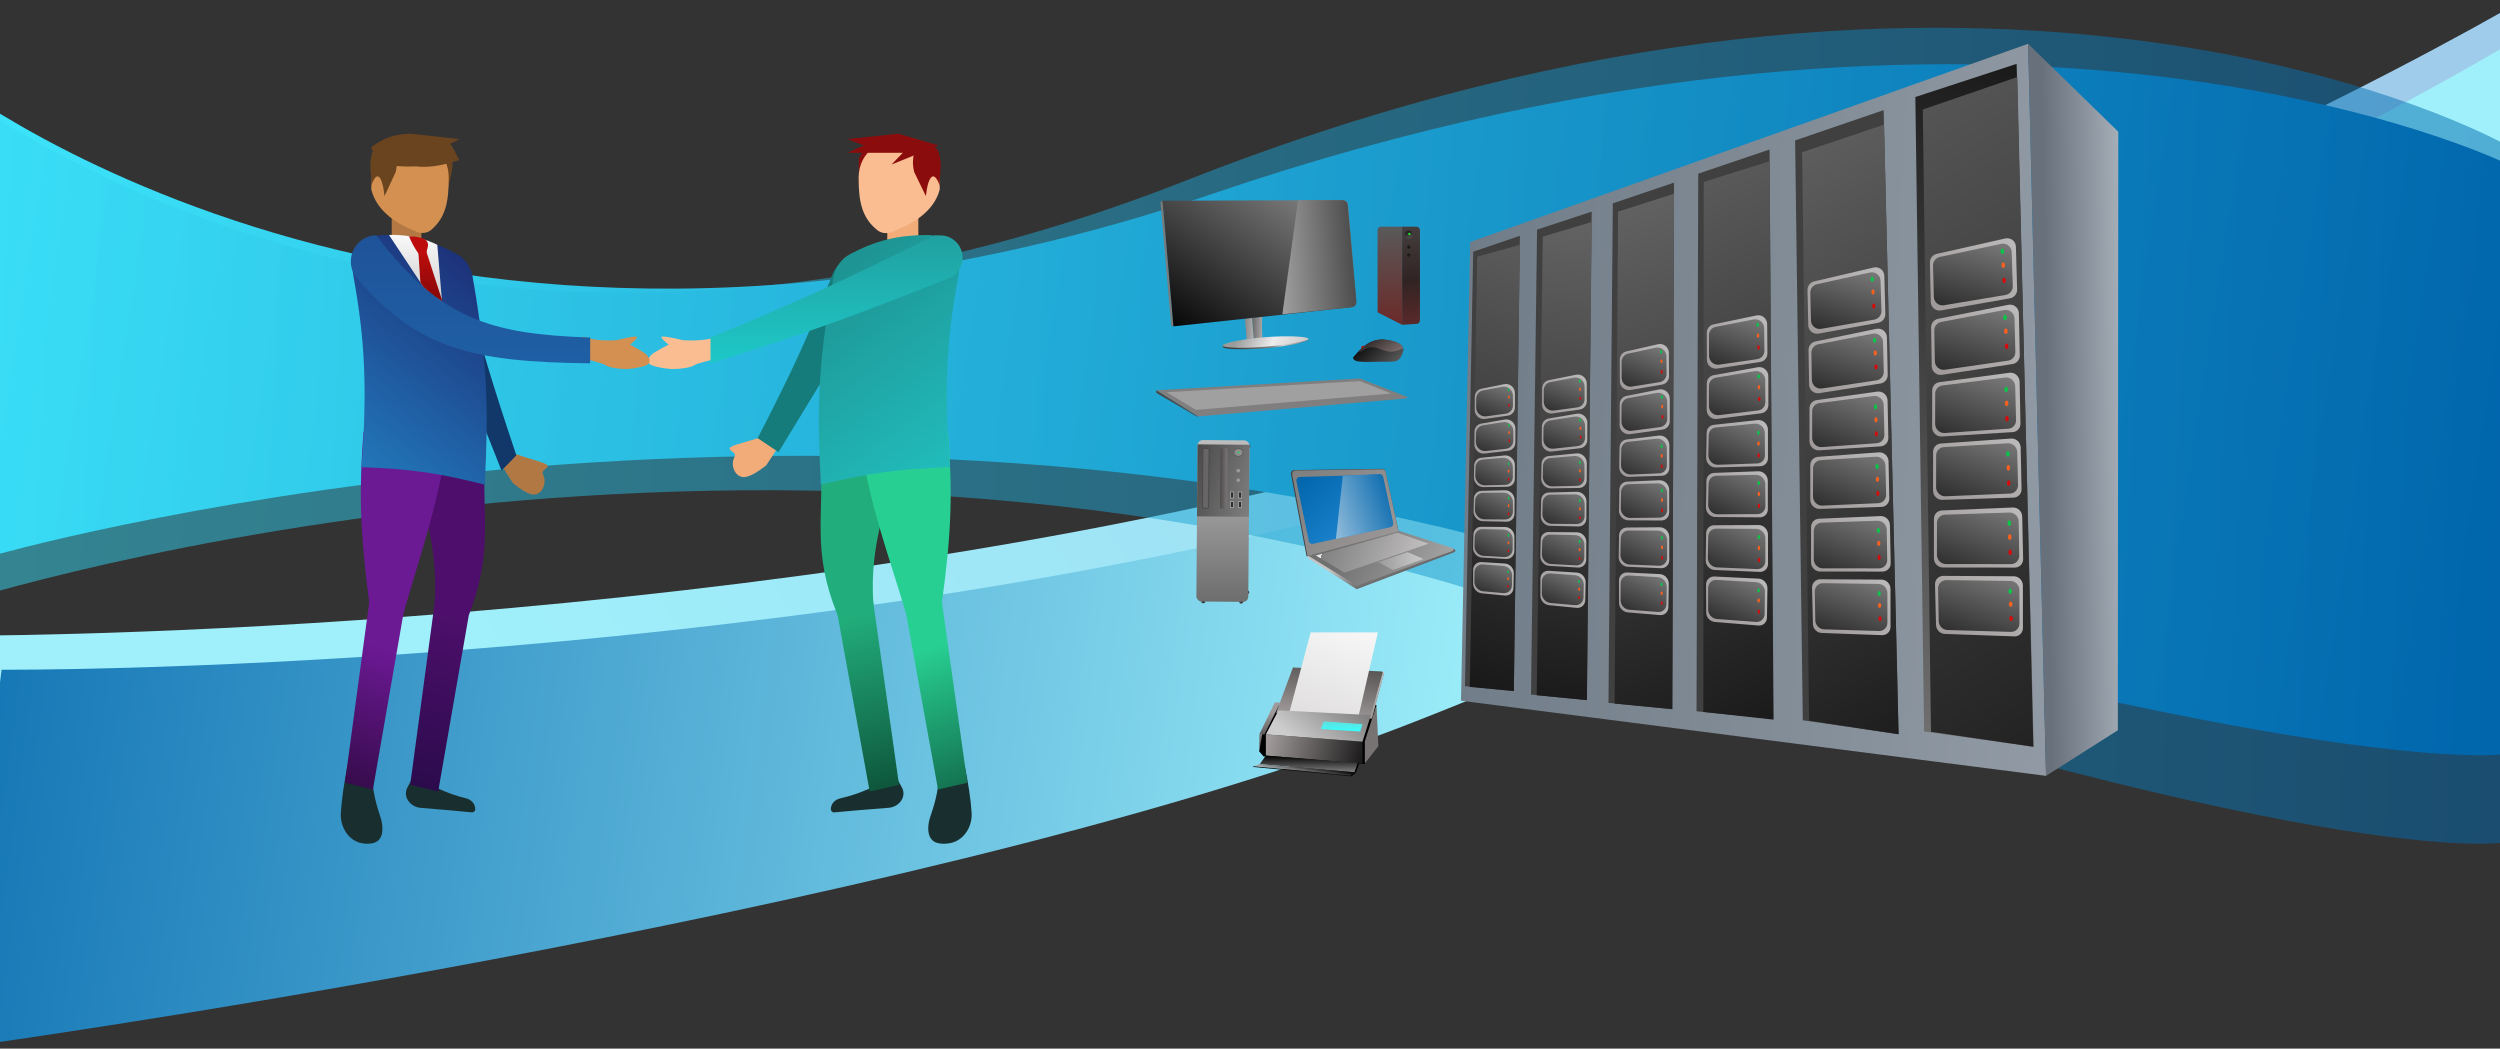 <svg width="1440" height="604" viewBox="0 0 1440 604" fill="none" xmlns="http://www.w3.org/2000/svg">
<rect x="0" y="0" width="1440" height="604" fill="#333333" stroke="none"/>
<g id="main">
<path id="retangulo-4" d="M785.138 269.569C1166.68 170.191 1453 0 1453 0V75.028C1453 75.028 1075.89 289.108 785.138 398.383C494.387 507.657 -58 581 -58 581L-29.795 366.179C-29.795 366.179 403.594 368.947 785.138 269.569Z" fill="url(#paint0_linear)"/>
<path id="retangulo-3" d="M807.745 287.615C1185.49 186.656 1454 20 1454 20V88.573C1454 88.573 1095.6 307.465 807.745 418.478C519.889 529.491 -27 604 -27 604L0.925 385.762C0.925 385.762 429.999 388.574 807.745 287.615Z" fill="url(#paint1_linear)"/>
<path id="retangulo-2" d="M698.976 111.42C1158.58 -45.125 1443 93.925 1443 93.925V434.317C1443 434.317 1342.32 450.914 893.848 320.509C445.376 190.104 -5.815 320.509 -5.815 320.509L-38 39.636C-38 39.636 239.373 267.964 698.976 111.42Z" fill="url(#paint2_linear)"/>
<path id="retangulo-1" opacity="0.5" d="M683.402 103.883C1152.63 -80.982 1443 83.223 1443 83.223V485.193C1443 485.193 1340.21 504.793 882.353 350.797C424.494 196.801 -36.142 350.797 -36.142 350.797L-69 19.112C-69 19.112 214.179 288.747 683.402 103.883Z" fill="url(#paint3_linear)"/>
<g id="equipamentos">
<g id="Servidor">
<path id="Rectangle 123" d="M846.802 139.389L1168.18 25.227L1178.52 446.898L841.535 403.622L846.802 139.389Z" fill="url(#paint4_linear)"/>
<g id="Group 14">
<path id="Rectangle 124" d="M1103.24 55.869L1161.58 36.779L1171.43 430.151L1108.29 421.34L1103.24 55.869Z" fill="url(#paint5_linear)"/>
<path id="Rectangle 125" d="M1107.54 63.076L1162 44.351L1171.18 430.151L1112.25 421.512L1107.54 63.076Z" fill="url(#paint6_linear)"/>
</g>
<g id="Group 13">
<path id="Rectangle 126" d="M1033.99 80.877L1084.98 63.429L1093.58 422.925L1038.4 414.874L1033.99 80.877Z" fill="#404040"/>
<path id="Rectangle 127" d="M1038.04 87.671L1085.22 71.798L1093.58 422.924L1042.04 415.054L1038.04 87.671Z" fill="url(#paint7_linear)"/>
</g>
<g id="Group 15">
<path id="Rectangle 126_2" d="M978.188 100.022L1019.28 86.101L1021.32 414.107L977.197 409.693L978.188 100.022Z" fill="#404040"/>
<path id="Rectangle 127_2" d="M981.348 104.807L1019.27 92.876L1021.57 414.506L981.121 410.094L981.348 104.807Z" fill="url(#paint8_linear)"/>
</g>
<g id="Group 16">
<path id="Rectangle 126_3" d="M928.98 117.126L964.237 105.194L963.251 408.488L926.483 404.876L928.98 117.126Z" fill="#404040"/>
<path id="Rectangle 127_3" d="M932.019 121.911L964.232 111.571L963.251 408.488L930.033 405.277L932.019 121.911Z" fill="url(#paint9_linear)"/>
</g>
<g id="Group 17">
<path id="Rectangle 126_4" d="M885.351 132.241L916.804 121.901L914.059 403.273L881.856 400.063L885.351 132.241Z" fill="#404040"/>
<path id="Rectangle 127_4" d="M888.645 136.303L916.799 127.879L914.059 403.273L885.152 400.463L888.645 136.303Z" fill="url(#paint10_linear)"/>
</g>
<g id="Group 18">
<path id="Rectangle 126_5" d="M848.572 144.97L875.459 135.822L871.967 398.063L843.821 395.254L848.572 144.97Z" fill="#404040"/>
<path id="Rectangle 127_5" d="M850.852 147.835L875.455 141.003L871.967 398.063L846.61 395.655L850.852 147.835Z" fill="url(#paint11_linear)"/>
</g>
<path id="Rectangle 128" d="M1168.18 25.225L1220.13 75.876L1219.87 420.62L1178.52 446.895L1168.18 25.225Z" fill="url(#paint12_linear)"/>
<g id="Group 25">
<g id="Group 19">
<path id="Rectangle 129" d="M1111.63 151.234C1111.58 148.854 1113.21 146.766 1115.53 146.243L1155.07 137.349C1158.14 136.658 1161.08 138.941 1161.17 142.086L1161.86 166.771C1161.93 169.251 1160.17 171.407 1157.73 171.837L1118.01 178.816C1114.99 179.346 1112.21 177.065 1112.14 174.004L1111.63 151.234Z" fill="url(#paint13_linear)"/>
<path id="Rectangle 130" d="M1113.43 153.01C1113.37 150.6 1115.04 148.487 1117.4 147.983L1152.7 140.452C1155.75 139.803 1158.64 142.064 1158.74 145.176L1159.35 164.8C1159.43 167.305 1157.64 169.485 1155.17 169.898L1119.7 175.83C1116.71 176.331 1113.97 174.07 1113.89 171.035L1113.43 153.01Z" fill="url(#paint14_linear)"/>
<ellipse id="Ellipse 1" rx="1.014" ry="1.594" transform="matrix(1 0.001 -0.001 1 1153.38 144.779)" fill="#09C549"/>
<ellipse id="Ellipse 2" rx="1.014" ry="1.594" transform="matrix(1 0.001 -0.001 1 1153.88 152.75)" fill="#FD601C"/>
<ellipse id="Ellipse 3" rx="1.014" ry="1.594" transform="matrix(1 0.001 -0.001 1 1154.38 161.519)" fill="#D50C0C"/>
</g>
<g id="Group 21">
<path id="Rectangle 129_2" d="M1112.94 224.899C1112.94 222.476 1114.67 220.48 1117.05 220.159L1157.41 214.712C1160.43 214.305 1163.21 216.72 1163.28 219.798L1163.79 244.009C1163.84 246.611 1161.9 248.733 1159.33 248.893L1118.44 251.432C1115.49 251.615 1112.92 249.178 1112.92 246.201L1112.94 224.899Z" fill="url(#paint15_linear)"/>
<path id="Rectangle 130_2" d="M1114.67 226.782C1114.67 224.342 1116.43 222.333 1118.82 222.029L1154.94 217.446C1157.94 217.066 1160.69 219.458 1160.76 222.51L1161.24 242.016C1161.31 244.618 1159.38 246.75 1156.8 246.925L1120.19 249.407C1117.23 249.607 1114.65 247.172 1114.65 244.188L1114.67 226.782Z" fill="url(#paint16_linear)"/>
<ellipse id="Ellipse 1_2" rx="1.013" ry="1.593" transform="matrix(0.997 0.076 -0.031 1 1155.54 224.327)" fill="#09C549"/>
<ellipse id="Ellipse 2_2" rx="1.013" ry="1.593" transform="matrix(0.997 0.076 -0.031 1 1155.79 232.327)" fill="#FD601C"/>
<ellipse id="Ellipse 3_2" rx="1.013" ry="1.593" transform="matrix(0.997 0.076 -0.031 1 1156.02 241.123)" fill="#D50C0C"/>
</g>
<g id="Group 22">
<path id="Rectangle 129_3" d="M1113.46 260.253C1113.46 257.712 1115.36 255.662 1117.87 255.483L1158.34 252.602C1161.27 252.394 1163.84 254.767 1163.9 257.72L1164.41 281.744C1164.47 284.405 1162.44 286.553 1159.8 286.635L1118.8 287.911C1115.91 288.001 1113.43 285.589 1113.44 282.672L1113.46 260.253Z" fill="url(#paint17_linear)"/>
<path id="Rectangle 130_3" d="M1115.22 262.305C1115.22 259.739 1117.15 257.674 1119.7 257.522L1156.41 255.325C1159.3 255.152 1161.84 257.497 1161.91 260.417L1162.38 279.377C1162.45 282.028 1160.45 284.184 1157.82 284.294L1120.61 285.858C1117.7 285.981 1115.2 283.565 1115.2 280.631L1115.22 262.305Z" fill="url(#paint18_linear)"/>
<ellipse id="Ellipse 1_3" rx="1.013" ry="1.593" transform="matrix(0.997 0.076 -0.031 1 1156.54 261.455)" fill="#09C549"/>
<ellipse id="Ellipse 2_3" rx="1.013" ry="1.593" transform="matrix(0.997 0.076 -0.031 1 1156.79 269.456)" fill="#FD601C"/>
<ellipse id="Ellipse 3_3" rx="1.013" ry="1.593" transform="matrix(0.997 0.076 -0.031 1 1157.02 278.252)" fill="#D50C0C"/>
</g>
<g id="Group 23">
<path id="Rectangle 129_4" d="M1113.95 298.801C1113.95 296.204 1115.93 294.129 1118.51 294.021L1159.37 292.323C1162.24 292.204 1164.73 294.552 1164.79 297.445L1165.33 322.026C1165.38 324.75 1163.27 326.925 1160.56 326.924L1119.14 326.895C1116.3 326.893 1113.93 324.508 1113.93 321.655L1113.95 298.801Z" fill="url(#paint19_linear)"/>
<path id="Rectangle 130_4" d="M1115.7 301.24C1115.7 298.624 1117.71 296.537 1120.31 296.45L1157.39 295.217C1160.25 295.122 1162.71 297.475 1162.75 300.359L1163.07 320.051C1163.12 322.768 1161 324.931 1158.3 324.929L1120.88 324.904C1118.05 324.902 1115.68 322.523 1115.68 319.673L1115.7 301.24Z" fill="url(#paint20_linear)"/>
<ellipse id="Ellipse 1_4" rx="1.021" ry="1.593" transform="matrix(0.997 0.076 -0.031 1 1157.36 301.34)" fill="#09C549"/>
<ellipse id="Ellipse 2_4" rx="1.021" ry="1.593" transform="matrix(0.997 0.076 -0.031 1 1157.62 309.34)" fill="#FD601C"/>
<ellipse id="Ellipse 3_4" rx="1.021" ry="1.593" transform="matrix(0.997 0.076 -0.031 1 1157.86 318.137)" fill="#D50C0C"/>
</g>
<g id="Group 24">
<path id="Rectangle 129_5" d="M1114.57 336.615C1114.5 333.876 1116.64 331.688 1119.36 331.703L1159.98 331.934C1162.81 331.95 1165.16 334.323 1165.17 337.163L1165.2 361.765C1165.21 364.515 1163 366.654 1160.26 366.557L1120.18 365.134C1117.46 365.037 1115.22 362.762 1115.15 360.025L1114.57 336.615Z" fill="url(#paint21_linear)"/>
<path id="Rectangle 130_5" d="M1116.32 339.028C1116.27 336.281 1118.43 334.098 1121.16 334.135L1158.03 334.629C1160.84 334.667 1163.16 337.029 1163.17 339.85L1163.19 359.168C1163.2 361.909 1161 364.049 1158.27 363.968L1121.75 362.881C1119 362.8 1116.74 360.509 1116.69 357.754L1116.32 339.028Z" fill="url(#paint22_linear)"/>
<ellipse id="Ellipse 1_5" rx="1.021" ry="1.488" transform="matrix(0.997 0.076 -0.031 1 1157.87 340.557)" fill="#09C549"/>
<ellipse id="Ellipse 2_5" rx="1.021" ry="1.488" transform="matrix(0.997 0.076 -0.031 1 1158.15 348.034)" fill="#FD601C"/>
<ellipse id="Ellipse 3_5" rx="1.021" ry="1.488" transform="matrix(0.997 0.076 -0.031 1 1158.4 356.254)" fill="#D50C0C"/>
</g>
<g id="Group 20">
<path id="Rectangle 129_6" d="M1112.32 188.595C1112.28 186.2 1113.95 184.132 1116.29 183.664L1156.83 175.563C1159.89 174.951 1162.79 177.28 1162.86 180.411L1163.39 204.703C1163.44 207.196 1161.65 209.329 1159.19 209.703L1118.48 215.899C1115.47 216.357 1112.73 214.032 1112.68 210.982L1112.32 188.595Z" fill="url(#paint23_linear)"/>
<path id="Rectangle 130_6" d="M1114.14 190.382C1114.09 187.958 1115.79 185.865 1118.17 185.417L1154.39 178.588C1157.43 178.015 1160.28 180.322 1160.36 183.421L1160.84 202.71C1160.91 205.227 1159.09 207.383 1156.6 207.741L1120.23 212.979C1117.24 213.41 1114.53 211.104 1114.48 208.08L1114.14 190.382Z" fill="url(#paint24_linear)"/>
<ellipse id="Ellipse 1_6" rx="1.034" ry="1.575" transform="matrix(1 0.019 -0.008 1 1154.9 182.902)" fill="#09C549"/>
<ellipse id="Ellipse 2_6" rx="1.034" ry="1.575" transform="matrix(1 0.019 -0.008 1 1155.36 190.786)" fill="#FD601C"/>
<ellipse id="Ellipse 3_6" rx="1.034" ry="1.575" transform="matrix(1 0.019 -0.008 1 1155.81 199.457)" fill="#D50C0C"/>
</g>
</g>
<g id="Group 26">
<g id="Group 19_2">
<path id="Rectangle 129_7" d="M1041.12 167.05C1041.07 164.685 1042.68 162.608 1044.98 162.071L1079.23 154.094C1082.31 153.376 1085.28 155.664 1085.36 158.827L1085.96 180.847C1086.03 183.314 1084.28 185.46 1081.86 185.902L1047.45 192.162C1044.43 192.713 1041.63 190.427 1041.56 187.352L1041.12 167.05Z" fill="url(#paint25_linear)"/>
<path id="Rectangle 130_7" d="M1042.73 168.698C1042.67 166.303 1044.32 164.199 1046.66 163.682L1077.12 156.953C1080.18 156.277 1083.09 158.544 1083.19 161.673L1083.72 179.019C1083.79 181.511 1082.02 183.681 1079.56 184.107L1048.96 189.408C1045.95 189.929 1043.19 187.662 1043.12 184.615L1042.73 168.698Z" fill="url(#paint26_linear)"/>
<ellipse id="Ellipse 1_7" rx="0.906" ry="1.474" transform="matrix(1 0.001 -0.001 1 1078.4 160.806)" fill="#09C549"/>
<ellipse id="Ellipse 2_7" rx="0.906" ry="1.474" transform="matrix(1 0.001 -0.001 1 1078.84 168.177)" fill="#FD601C"/>
<ellipse id="Ellipse 3_7" rx="0.906" ry="1.474" transform="matrix(1 0.001 -0.001 1 1079.29 176.285)" fill="#D50C0C"/>
</g>
<g id="Group 21_2">
<path id="Rectangle 129_8" d="M1042.28 235.172C1042.28 232.764 1043.99 230.782 1046.35 230.452L1081.33 225.562C1084.36 225.139 1087.17 227.572 1087.24 230.669L1087.68 252.243C1087.73 254.833 1085.81 256.941 1083.25 257.105L1047.81 259.385C1044.85 259.575 1042.26 257.123 1042.26 254.135L1042.28 235.172Z" fill="url(#paint27_linear)"/>
<path id="Rectangle 130_8" d="M1043.82 236.918C1043.82 234.492 1045.56 232.497 1047.94 232.184L1079.14 228.084C1082.15 227.688 1084.92 230.098 1085 233.168L1085.4 250.402C1085.46 252.991 1083.55 255.109 1080.99 255.288L1049.37 257.509C1046.41 257.717 1043.81 255.268 1043.81 252.271L1043.82 236.918Z" fill="url(#paint28_linear)"/>
<ellipse id="Ellipse 1_8" rx="0.905" ry="1.473" transform="matrix(0.997 0.079 -0.03 1 1080.32 234.361)" fill="#09C549"/>
<ellipse id="Ellipse 2_8" rx="0.905" ry="1.473" transform="matrix(0.997 0.079 -0.03 1 1080.55 241.758)" fill="#FD601C"/>
<ellipse id="Ellipse 3_8" rx="0.905" ry="1.473" transform="matrix(0.997 0.079 -0.03 1 1080.75 249.892)" fill="#D50C0C"/>
</g>
<g id="Group 22_2">
<path id="Rectangle 129_9" d="M1042.74 267.89C1042.74 265.361 1044.62 263.322 1047.12 263.138L1082.21 260.551C1085.14 260.335 1087.74 262.724 1087.8 265.692L1088.23 287.12C1088.29 289.771 1086.28 291.906 1083.65 291.99L1048.11 293.137C1045.21 293.23 1042.72 290.804 1042.72 287.878L1042.74 267.89Z" fill="url(#paint29_linear)"/>
<path id="Rectangle 130_9" d="M1044.31 269.793C1044.32 267.238 1046.23 265.184 1048.76 265.028L1080.49 263.061C1083.4 262.881 1085.95 265.243 1086.02 268.175L1086.42 284.934C1086.48 287.575 1084.5 289.717 1081.88 289.831L1049.73 291.231C1046.81 291.358 1044.29 288.929 1044.3 285.985L1044.31 269.793Z" fill="url(#paint30_linear)"/>
<ellipse id="Ellipse 1_9" rx="0.904" ry="1.473" transform="matrix(0.997 0.079 -0.03 1 1081.21 268.692)" fill="#09C549"/>
<ellipse id="Ellipse 2_9" rx="0.904" ry="1.473" transform="matrix(0.997 0.079 -0.03 1 1081.43 276.09)" fill="#FD601C"/>
<ellipse id="Ellipse 3_9" rx="0.904" ry="1.473" transform="matrix(0.997 0.079 -0.03 1 1081.64 284.223)" fill="#D50C0C"/>
</g>
<g id="Group 23_2">
<path id="Rectangle 129_10" d="M1043.18 303.548C1043.18 300.961 1045.15 298.896 1047.71 298.786L1083.15 297.26C1086.03 297.136 1088.53 299.5 1088.59 302.406L1089.05 324.352C1089.1 327.067 1087 329.23 1084.3 329.228L1048.39 329.203C1045.54 329.201 1043.16 326.804 1043.16 323.943L1043.18 303.548Z" fill="url(#paint31_linear)"/>
<path id="Rectangle 130_10" d="M1044.74 305.808C1044.74 303.201 1046.74 301.124 1049.32 301.035L1081.38 299.93C1084.25 299.831 1086.72 302.199 1086.76 305.094L1087.04 322.525C1087.08 325.234 1084.97 327.386 1082.28 327.384L1049.94 327.362C1047.1 327.36 1044.72 324.969 1044.73 322.112L1044.74 305.808Z" fill="url(#paint32_linear)"/>
<ellipse id="Ellipse 1_10" rx="0.912" ry="1.473" transform="matrix(0.997 0.079 -0.03 1 1081.95 305.572)" fill="#09C549"/>
<ellipse id="Ellipse 2_10" rx="0.912" ry="1.473" transform="matrix(0.997 0.079 -0.03 1 1082.18 312.97)" fill="#FD601C"/>
<ellipse id="Ellipse 3_10" rx="0.912" ry="1.473" transform="matrix(0.997 0.079 -0.03 1 1082.39 321.103)" fill="#D50C0C"/>
</g>
<g id="Group 24_2">
<path id="Rectangle 129_11" d="M1043.74 338.542C1043.68 335.81 1045.8 333.636 1048.51 333.652L1083.71 333.857C1086.55 333.874 1088.91 336.26 1088.91 339.107L1088.94 361.083C1088.95 363.828 1086.75 365.957 1084.02 365.857L1049.28 364.581C1046.55 364.48 1044.3 362.192 1044.24 359.448L1043.74 338.542Z" fill="url(#paint33_linear)"/>
<path id="Rectangle 130_11" d="M1045.31 340.777C1045.25 338.037 1047.4 335.866 1050.13 335.904L1081.98 336.346C1084.79 336.385 1087.12 338.758 1087.13 341.586L1087.15 358.683C1087.15 361.42 1084.97 363.55 1082.24 363.466L1050.68 362.495C1047.94 362.41 1045.67 360.107 1045.62 357.345L1045.31 340.777Z" fill="url(#paint34_linear)"/>
<ellipse id="Ellipse 1_11" rx="0.912" ry="1.376" transform="matrix(0.997 0.079 -0.03 1 1082.4 341.835)" fill="#09C549"/>
<ellipse id="Ellipse 2_11" rx="0.912" ry="1.376" transform="matrix(0.997 0.079 -0.03 1 1082.64 348.748)" fill="#FD601C"/>
<ellipse id="Ellipse 3_11" rx="0.912" ry="1.376" transform="matrix(0.997 0.079 -0.03 1 1082.87 356.349)" fill="#D50C0C"/>
</g>
<g id="Group 20_2">
<path id="Rectangle 129_12" d="M1041.73 201.598C1041.69 199.219 1043.34 197.162 1045.66 196.681L1080.8 189.41C1083.88 188.774 1086.8 191.111 1086.87 194.26L1087.32 215.918C1087.37 218.398 1085.6 220.52 1083.16 220.906L1047.87 226.467C1044.85 226.943 1042.09 224.611 1042.04 221.547L1041.73 201.598Z" fill="url(#paint35_linear)"/>
<path id="Rectangle 130_12" d="M1043.36 203.256C1043.31 200.847 1044.99 198.766 1047.35 198.305L1078.63 192.197C1081.68 191.601 1084.56 193.917 1084.63 197.032L1085.05 214.07C1085.11 216.575 1083.31 218.72 1080.83 219.089L1049.43 223.774C1046.43 224.221 1043.7 221.909 1043.64 218.871L1043.36 203.256Z" fill="url(#paint36_linear)"/>
<ellipse id="Ellipse 1_12" rx="0.923" ry="1.456" transform="matrix(1 0.019 -0.008 1 1079.75 196.057)" fill="#09C549"/>
<ellipse id="Ellipse 2_12" rx="0.923" ry="1.456" transform="matrix(1 0.019 -0.008 1 1080.16 203.347)" fill="#FD601C"/>
<ellipse id="Ellipse 3_12" rx="0.923" ry="1.456" transform="matrix(1 0.019 -0.008 1 1080.56 211.365)" fill="#D50C0C"/>
</g>
</g>
<g id="Group 27">
<g id="Group 19_3">
<path id="Rectangle 129_13" d="M983.118 191.636C983.111 189.304 984.713 187.317 986.981 186.845L1011.77 181.686C1014.88 181.037 1017.87 183.465 1017.89 186.67L1018.03 203.612C1018.05 206.052 1016.31 208.106 1013.91 208.474L989.039 212.294C985.983 212.764 983.175 210.346 983.165 207.238L983.118 191.636Z" fill="url(#paint37_linear)"/>
<path id="Rectangle 130_13" d="M984.355 193.094C984.342 190.73 985.982 188.717 988.288 188.267L1010.1 184.009C1013.19 183.405 1016.12 185.809 1016.16 188.978L1016.3 201.983C1016.33 204.45 1014.55 206.527 1012.12 206.878L990.239 210.034C987.205 210.471 984.439 208.076 984.422 204.996L984.355 193.094Z" fill="url(#paint38_linear)"/>
<ellipse id="Ellipse 1_13" rx="0.71" ry="1.245" transform="matrix(0.999 0.043 -0.018 1 1012.4 187.039)" fill="#09C549"/>
<ellipse id="Ellipse 2_13" rx="0.71" ry="1.245" transform="matrix(0.999 0.043 -0.018 1 1012.65 193.278)" fill="#FD601C"/>
<ellipse id="Ellipse 3_13" rx="0.71" ry="1.245" transform="matrix(0.999 0.043 -0.018 1 1012.88 200.14)" fill="#D50C0C"/>
</g>
<g id="Group 21_3">
<path id="Rectangle 129_14" d="M983.031 249.218C983.073 246.844 984.765 244.963 987.083 244.711L1012.42 241.967C1015.48 241.635 1018.31 244.23 1018.32 247.369L1018.35 263.916C1018.35 266.481 1016.44 268.478 1013.91 268.547L988.281 269.244C985.303 269.325 982.717 266.731 982.771 263.716L983.031 249.218Z" fill="url(#paint39_linear)"/>
<path id="Rectangle 130_14" d="M984.213 250.753C984.255 248.359 985.976 246.465 988.318 246.232L1010.68 244.01C1013.72 243.708 1016.51 246.277 1016.53 249.388L1016.59 262.288C1016.6 264.851 1014.7 266.859 1012.17 266.944L989.538 267.704C986.553 267.804 983.954 265.212 984.008 262.19L984.213 250.753Z" fill="url(#paint40_linear)"/>
<ellipse id="Ellipse 1_14" rx="0.71" ry="1.244" transform="matrix(0.994 0.127 -0.045 0.998 1012.84 249.218)" fill="#09C549"/>
<ellipse id="Ellipse 2_14" rx="0.71" ry="1.244" transform="matrix(0.994 0.127 -0.045 0.998 1012.91 255.473)" fill="#FD601C"/>
<ellipse id="Ellipse 3_14" rx="0.71" ry="1.244" transform="matrix(0.994 0.127 -0.045 0.998 1012.96 262.348)" fill="#D50C0C"/>
</g>
<g id="Group 22_3">
<path id="Rectangle 129_15" d="M982.918 276.922C982.963 274.419 984.838 272.485 987.308 272.392L1012.69 271.445C1015.65 271.334 1018.24 273.872 1018.25 276.872L1018.28 293.356C1018.28 295.986 1016.27 298.008 1013.67 297.989L987.982 297.8C985.062 297.779 982.588 295.217 982.641 292.27L982.918 276.922Z" fill="url(#paint41_linear)"/>
<path id="Rectangle 130_15" d="M984.12 278.595C984.166 276.064 986.081 274.115 988.583 274.053L1011.33 273.491C1014.26 273.419 1016.81 275.925 1016.82 278.889L1016.89 291.457C1016.9 294.076 1014.92 296.105 1012.33 296.118L989.292 296.229C986.354 296.244 983.848 293.679 983.902 290.713L984.12 278.595Z" fill="url(#paint42_linear)"/>
<ellipse id="Ellipse 1_15" rx="0.709" ry="1.244" transform="matrix(0.994 0.127 -0.045 0.998 1013.04 278.24)" fill="#09C549"/>
<ellipse id="Ellipse 2_15" rx="0.709" ry="1.244" transform="matrix(0.994 0.127 -0.045 0.998 1013.11 284.495)" fill="#FD601C"/>
<ellipse id="Ellipse 3_15" rx="0.709" ry="1.244" transform="matrix(0.994 0.127 -0.045 0.998 1013.16 291.37)" fill="#D50C0C"/>
</g>
<g id="Group 23_3">
<path id="Rectangle 129_16" d="M982.745 307.08C982.79 304.514 984.755 302.556 987.295 302.546L1012.94 302.435C1015.84 302.422 1018.33 304.928 1018.34 307.862L1018.38 324.79C1018.38 327.489 1016.27 329.536 1013.59 329.422L987.632 328.309C984.776 328.187 982.414 325.661 982.465 322.785L982.745 307.08Z" fill="url(#paint43_linear)"/>
<path id="Rectangle 130_16" d="M983.933 309.051C983.979 306.464 985.976 304.494 988.54 304.506L1011.52 304.62C1014.41 304.635 1016.88 307.14 1016.87 310.06L1016.83 323.181C1016.83 325.874 1014.71 327.912 1012.04 327.797L988.871 326.804C986.018 326.682 983.663 324.165 983.715 321.293L983.933 309.051Z" fill="url(#paint44_linear)"/>
<ellipse id="Ellipse 1_16" rx="0.715" ry="1.244" transform="matrix(0.994 0.127 -0.045 0.998 1013.09 309.409)" fill="#09C549"/>
<ellipse id="Ellipse 2_16" rx="0.715" ry="1.244" transform="matrix(0.994 0.127 -0.045 0.998 1013.16 315.664)" fill="#FD601C"/>
<ellipse id="Ellipse 3_16" rx="0.715" ry="1.244" transform="matrix(0.994 0.127 -0.045 0.998 1013.21 322.54)" fill="#D50C0C"/>
</g>
<g id="Group 24_3">
<path id="Rectangle 129_17" d="M982.694 336.711C982.681 333.996 984.813 331.938 987.504 332.068L1012.91 333.298C1015.75 333.436 1018.09 335.949 1018.05 338.812L1017.78 355.775C1017.73 358.51 1015.52 360.525 1012.8 360.303L987.749 358.254C985.011 358.03 982.787 355.617 982.773 352.856L982.694 336.711Z" fill="url(#paint45_linear)"/>
<path id="Rectangle 130_17" d="M983.883 338.66C983.882 335.934 986.042 333.879 988.746 334.033L1011.53 335.333C1014.35 335.494 1016.66 337.992 1016.61 340.833L1016.41 353.693C1016.37 356.419 1014.16 358.436 1011.46 358.232L988.886 356.532C986.13 356.324 983.889 353.898 983.888 351.12L983.883 338.66Z" fill="url(#paint46_linear)"/>
<ellipse id="Ellipse 1_17" rx="0.715" ry="1.162" transform="matrix(0.994 0.127 -0.045 0.998 1012.92 340.047)" fill="#09C549"/>
<ellipse id="Ellipse 2_17" rx="0.715" ry="1.162" transform="matrix(0.994 0.127 -0.045 0.998 1013.01 345.894)" fill="#FD601C"/>
<ellipse id="Ellipse 3_17" rx="0.715" ry="1.162" transform="matrix(0.994 0.127 -0.045 0.998 1013.08 352.321)" fill="#D50C0C"/>
</g>
<g id="Group 20_3">
<path id="Rectangle 129_18" d="M983.094 220.838C983.101 218.492 984.734 216.528 987.022 216.115L1012.49 211.522C1015.6 210.961 1018.55 213.443 1018.55 216.632L1018.59 233.269C1018.6 235.722 1016.83 237.749 1014.42 238.057L988.861 241.314C985.813 241.703 983.042 239.235 983.051 236.14L983.094 220.838Z" fill="url(#paint47_linear)"/>
<path id="Rectangle 130_18" d="M984.346 222.305C984.346 219.927 986.017 217.938 988.343 217.548L1010.78 213.783C1013.86 213.265 1016.75 215.722 1016.77 218.876L1016.84 231.622C1016.85 234.101 1015.05 236.151 1012.61 236.44L990.1 239.105C987.074 239.463 984.343 237.018 984.344 233.95L984.346 222.305Z" fill="url(#paint48_linear)"/>
<ellipse id="Ellipse 1_18" rx="0.724" ry="1.23" transform="matrix(0.999 0.063 -0.024 1 1012.96 216.852)" fill="#09C549"/>
<ellipse id="Ellipse 2_18" rx="0.724" ry="1.23" transform="matrix(0.999 0.063 -0.024 1 1013.17 223.022)" fill="#FD601C"/>
<ellipse id="Ellipse 3_18" rx="0.724" ry="1.23" transform="matrix(0.999 0.063 -0.024 1 1013.36 229.806)" fill="#D50C0C"/>
</g>
</g>
<g id="Group 28">
<g id="Group 19_4">
<path id="Rectangle 129_19" d="M933.03 207.176C933.026 204.882 934.582 202.919 936.803 202.413L955.053 198.254C958.197 197.538 961.253 199.982 961.273 203.229L961.356 216.699C961.371 219.107 959.671 221.141 957.31 221.54L938.995 224.635C935.915 225.156 933.053 222.724 933.049 219.583L933.03 207.176Z" fill="url(#paint49_linear)"/>
<path id="Rectangle 130_19" d="M934.034 208.46C934.025 206.133 935.62 204.142 937.882 203.658L953.717 200.271C956.837 199.604 959.832 202.023 959.861 205.232L959.951 215.267C959.972 217.703 958.238 219.762 955.844 220.142L939.956 222.666C936.898 223.152 934.082 220.744 934.069 217.633L934.034 208.46Z" fill="url(#paint50_linear)"/>
<ellipse id="Ellipse 1_19" rx="0.577" ry="1.09" transform="matrix(0.999 0.043 -0.018 1 956.808 202.656)" fill="#09C549"/>
<ellipse id="Ellipse 2_19" rx="0.577" ry="1.09" transform="matrix(0.999 0.043 -0.018 1 956.998 208.119)" fill="#FD601C"/>
<ellipse id="Ellipse 3_19" rx="0.577" ry="1.09" transform="matrix(0.999 0.043 -0.018 1 957.179 214.127)" fill="#D50C0C"/>
</g>
<g id="Group 21_4">
<path id="Rectangle 129_20" d="M932.885 257.609C932.927 255.272 934.568 253.42 936.84 253.147L955.555 250.897C958.642 250.526 961.541 253.166 961.542 256.348L961.546 269.462C961.546 271.998 959.672 273.966 957.177 274.047L938.253 274.667C935.255 274.765 932.626 272.135 932.68 269.092L932.885 257.609Z" fill="url(#paint51_linear)"/>
<path id="Rectangle 130_20" d="M933.843 258.958C933.886 256.599 935.557 254.733 937.855 254.479L954.159 252.677C957.225 252.338 960.08 254.951 960.09 258.104L960.122 268.042C960.13 270.577 958.264 272.554 955.773 272.653L939.28 273.306C936.275 273.425 933.631 270.798 933.686 267.748L933.843 258.958Z" fill="url(#paint52_linear)"/>
<ellipse id="Ellipse 1_20" rx="0.577" ry="1.089" transform="matrix(0.993 0.134 -0.043 0.998 957.096 257.101)" fill="#09C549"/>
<ellipse id="Ellipse 2_20" rx="0.577" ry="1.089" transform="matrix(0.993 0.134 -0.043 0.998 957.146 262.578)" fill="#FD601C"/>
<ellipse id="Ellipse 3_20" rx="0.577" ry="1.089" transform="matrix(0.993 0.134 -0.043 0.998 957.173 268.598)" fill="#D50C0C"/>
</g>
<g id="Group 22_4">
<path id="Rectangle 129_21" d="M932.761 281.922C932.806 279.446 934.64 277.537 937.076 277.431L955.827 276.612C958.806 276.482 961.453 279.06 961.454 282.093L961.457 295.212C961.458 297.818 959.481 299.811 956.908 299.8L937.934 299.714C934.996 299.701 932.488 297.106 932.541 294.136L932.761 281.922Z" fill="url(#paint53_linear)"/>
<path id="Rectangle 130_21" d="M933.736 283.396C933.781 280.89 935.658 278.965 938.13 278.891L954.746 278.392C957.694 278.303 960.284 280.849 960.295 283.843L960.329 293.56C960.338 296.153 958.388 298.154 955.83 298.176L939.011 298.32C936.056 298.346 933.513 295.748 933.567 292.758L933.736 283.396Z" fill="url(#paint54_linear)"/>
<ellipse id="Ellipse 1_21" rx="0.576" ry="1.089" transform="matrix(0.993 0.134 -0.043 0.998 957.225 282.513)" fill="#09C549"/>
<ellipse id="Ellipse 2_21" rx="0.576" ry="1.089" transform="matrix(0.993 0.134 -0.043 0.998 957.275 287.99)" fill="#FD601C"/>
<ellipse id="Ellipse 3_21" rx="0.576" ry="1.089" transform="matrix(0.993 0.134 -0.043 0.998 957.302 294.01)" fill="#D50C0C"/>
</g>
<g id="Group 23_4">
<path id="Rectangle 129_22" d="M932.586 308.356C932.631 305.813 934.561 303.88 937.073 303.859L956.035 303.707C958.956 303.683 961.487 306.227 961.49 309.189L961.502 322.704C961.504 325.384 959.418 327.404 956.765 327.29L937.568 326.468C934.698 326.345 932.311 323.79 932.363 320.896L932.586 308.356Z" fill="url(#paint55_linear)"/>
<path id="Rectangle 130_22" d="M933.548 310.089C933.594 307.523 935.558 305.576 938.097 305.581L954.896 305.615C957.806 305.62 960.301 308.161 960.29 311.105L960.252 321.299C960.242 323.974 958.152 325.987 955.502 325.873L938.571 325.148C935.706 325.025 933.327 322.479 933.379 319.59L933.548 310.089Z" fill="url(#paint56_linear)"/>
<ellipse id="Ellipse 1_22" rx="0.581" ry="1.089" transform="matrix(0.993 0.134 -0.043 0.998 957.227 309.805)" fill="#09C549"/>
<ellipse id="Ellipse 2_22" rx="0.581" ry="1.089" transform="matrix(0.993 0.134 -0.043 0.998 957.279 315.282)" fill="#FD601C"/>
<ellipse id="Ellipse 3_22" rx="0.581" ry="1.089" transform="matrix(0.993 0.134 -0.043 0.998 957.308 321.303)" fill="#D50C0C"/>
</g>
<g id="Group 24_4">
<path id="Rectangle 129_23" d="M932.522 334.355C932.514 331.658 934.619 329.628 937.288 329.758L956.031 330.673C958.887 330.813 961.253 333.356 961.207 336.235L960.99 349.806C960.946 352.53 958.75 354.523 956.047 354.294L937.563 352.726C934.813 352.493 932.573 350.049 932.564 347.273L932.522 334.355Z" fill="url(#paint57_linear)"/>
<path id="Rectangle 130_23" d="M933.483 336.067C933.485 333.357 935.621 331.328 938.307 331.484L954.921 332.451C957.755 332.616 960.086 335.141 960.04 337.997L959.88 347.991C959.836 350.706 957.654 352.702 954.96 352.492L938.496 351.209C935.728 350.994 933.471 348.538 933.473 345.746L933.483 336.067Z" fill="url(#paint58_linear)"/>
<ellipse id="Ellipse 1_23" rx="0.581" ry="1.018" transform="matrix(0.993 0.134 -0.043 0.998 957.053 336.633)" fill="#09C549"/>
<ellipse id="Ellipse 2_23" rx="0.581" ry="1.018" transform="matrix(0.993 0.134 -0.043 0.998 957.121 341.753)" fill="#FD601C"/>
<ellipse id="Ellipse 3_23" rx="0.581" ry="1.018" transform="matrix(0.993 0.134 -0.043 0.998 957.167 347.379)" fill="#D50C0C"/>
</g>
<g id="Group 20_4">
<path id="Rectangle 129_24" d="M932.975 232.752C932.984 230.442 934.57 228.502 936.813 228.059L955.62 224.339C958.756 223.718 961.766 226.221 961.769 229.452L961.781 242.661C961.783 245.083 960.055 247.088 957.677 247.423L938.811 250.08C935.739 250.513 932.915 248.026 932.927 244.898L932.975 232.752Z" fill="url(#paint59_linear)"/>
<path id="Rectangle 130_24" d="M933.991 234.044C933.994 231.701 935.62 229.736 937.903 229.315L954.244 226.303C957.355 225.729 960.308 228.207 960.32 231.4L960.357 241.214C960.366 243.663 958.604 245.692 956.193 246.008L939.802 248.156C936.753 248.556 933.973 246.092 933.978 242.993L933.991 234.044Z" fill="url(#paint60_linear)"/>
<ellipse id="Ellipse 1_24" rx="0.587" ry="1.077" transform="matrix(0.998 0.064 -0.024 1 957.223 228.76)" fill="#09C549"/>
<ellipse id="Ellipse 2_24" rx="0.587" ry="1.077" transform="matrix(0.998 0.064 -0.024 1 957.388 234.162)" fill="#FD601C"/>
<ellipse id="Ellipse 3_24" rx="0.587" ry="1.077" transform="matrix(0.998 0.064 -0.024 1 957.54 240.102)" fill="#D50C0C"/>
</g>
</g>
<g id="Group 29">
<g id="Group 19_5">
<path id="Rectangle 129_25" d="M888.293 223.682C888.301 221.36 889.901 219.404 892.158 218.956L907.864 215.838C910.992 215.217 913.981 217.695 913.985 220.913L914 231.102C914.004 233.534 912.263 235.557 909.874 235.898L894.12 238.148C891.056 238.585 888.249 236.122 888.26 233.004L888.293 223.682Z" fill="url(#paint61_linear)"/>
<path id="Rectangle 130_25" d="M889.201 224.812C889.203 222.458 890.842 220.475 893.138 220.05L906.647 217.546C909.749 216.971 912.682 219.424 912.696 222.606L912.727 229.839C912.738 232.298 910.964 234.344 908.543 234.667L894.998 236.472C891.956 236.877 889.192 234.436 889.195 231.347L889.201 224.812Z" fill="url(#paint62_linear)"/>
<ellipse id="Ellipse 1_25" rx="0.524" ry="0.939" transform="matrix(0.998 0.058 -0.024 1 909.928 219.561)" fill="#09C549"/>
<ellipse id="Ellipse 2_25" rx="0.524" ry="0.939" transform="matrix(0.998 0.058 -0.024 1 910.078 224.27)" fill="#FD601C"/>
<ellipse id="Ellipse 3_25" rx="0.524" ry="0.939" transform="matrix(0.998 0.058 -0.024 1 910.216 229.448)" fill="#D50C0C"/>
</g>
<g id="Group 21_5">
<path id="Rectangle 129_26" d="M887.928 267.139C887.985 264.776 889.673 262.928 891.978 262.705L908.106 261.146C911.174 260.849 914.008 263.499 913.993 266.651L913.946 276.523C913.933 279.08 912.018 281.041 909.5 281.076L893.214 281.3C890.232 281.341 887.651 278.698 887.723 275.676L887.928 267.139Z" fill="url(#paint63_linear)"/>
<path id="Rectangle 130_26" d="M888.793 268.321C888.85 265.937 890.567 264.076 892.897 263.872L906.835 262.653C909.881 262.386 912.673 265.009 912.668 268.133L912.656 275.277C912.651 277.833 910.745 279.804 908.229 279.856L894.155 280.141C891.165 280.202 888.571 277.561 888.644 274.532L888.793 268.321Z" fill="url(#paint64_linear)"/>
<ellipse id="Ellipse 1_26" rx="0.524" ry="0.938" transform="matrix(0.993 0.144 -0.051 0.998 909.952 266.469)" fill="#09C549"/>
<ellipse id="Ellipse 2_26" rx="0.524" ry="0.938" transform="matrix(0.993 0.144 -0.051 0.998 909.974 271.188)" fill="#FD601C"/>
<ellipse id="Ellipse 3_26" rx="0.524" ry="0.938" transform="matrix(0.993 0.144 -0.051 0.998 909.972 276.374)" fill="#D50C0C"/>
</g>
<g id="Group 22_5">
<path id="Rectangle 129_27" d="M887.708 288.113C887.768 285.618 889.642 283.718 892.103 283.659L908.258 283.269C911.219 283.197 913.814 285.785 913.8 288.795L913.752 298.688C913.74 301.312 911.727 303.296 909.135 303.24L892.807 302.889C889.883 302.826 887.416 300.218 887.487 297.265L887.708 288.113Z" fill="url(#paint65_linear)"/>
<path id="Rectangle 130_27" d="M888.587 289.404C888.648 286.881 890.564 284.966 893.056 284.938L907.273 284.778C910.203 284.746 912.746 287.301 912.742 290.275L912.732 297.249C912.728 299.861 910.741 301.853 908.163 301.83L893.795 301.7C890.854 301.673 888.354 299.061 888.426 296.089L888.587 289.404Z" fill="url(#paint66_linear)"/>
<ellipse id="Ellipse 1_27" rx="0.524" ry="0.938" transform="matrix(0.993 0.144 -0.051 0.998 909.958 288.363)" fill="#09C549"/>
<ellipse id="Ellipse 2_27" rx="0.524" ry="0.938" transform="matrix(0.993 0.144 -0.051 0.998 909.98 293.082)" fill="#FD601C"/>
<ellipse id="Ellipse 3_27" rx="0.524" ry="0.938" transform="matrix(0.993 0.144 -0.051 0.998 909.977 298.268)" fill="#D50C0C"/>
</g>
<g id="Group 23_5">
<path id="Rectangle 129_28" d="M887.433 310.899C887.494 308.34 889.46 306.418 891.991 306.442L908.336 306.599C911.24 306.627 913.727 309.181 913.715 312.123L913.672 322.356C913.661 325.051 911.544 327.059 908.877 326.905L892.349 325.949C889.491 325.784 887.139 323.214 887.208 320.333L887.433 310.899Z" fill="url(#paint67_linear)"/>
<path id="Rectangle 130_28" d="M888.299 312.411C888.361 309.83 890.36 307.896 892.916 307.945L907.291 308.22C910.185 308.275 912.639 310.827 912.612 313.754L912.546 321.13C912.522 323.818 910.401 325.818 907.738 325.664L893.267 324.826C890.413 324.661 888.068 322.1 888.137 319.224L888.299 312.411Z" fill="url(#paint68_linear)"/>
<ellipse id="Ellipse 1_28" rx="0.528" ry="0.938" transform="matrix(0.993 0.144 -0.051 0.998 909.84 311.875)" fill="#09C549"/>
<ellipse id="Ellipse 2_28" rx="0.528" ry="0.938" transform="matrix(0.993 0.144 -0.051 0.998 909.864 316.594)" fill="#FD601C"/>
<ellipse id="Ellipse 3_28" rx="0.528" ry="0.938" transform="matrix(0.993 0.144 -0.051 0.998 909.864 321.782)" fill="#D50C0C"/>
</g>
<g id="Group 24_5">
<path id="Rectangle 129_29" d="M887.276 333.341C887.28 330.63 889.416 328.611 892.099 328.782L908.213 329.806C911.057 329.986 913.39 332.543 913.327 335.41L913.101 345.695C913.041 348.426 910.821 350.403 908.111 350.138L892.206 348.585C889.467 348.317 887.255 345.863 887.259 343.097L887.276 333.341Z" fill="url(#paint69_linear)"/>
<path id="Rectangle 130_29" d="M888.138 334.832C888.154 332.11 890.319 330.094 893.016 330.289L907.198 331.316C910.022 331.52 912.321 334.06 912.259 336.906L912.1 344.117C912.04 346.839 909.833 348.818 907.131 348.572L893.065 347.291C890.308 347.04 888.078 344.571 888.095 341.789L888.138 334.832Z" fill="url(#paint70_linear)"/>
<ellipse id="Ellipse 1_29" rx="0.528" ry="0.877" transform="matrix(0.993 0.144 -0.051 0.998 909.565 334.985)" fill="#09C549"/>
<ellipse id="Ellipse 2_29" rx="0.528" ry="0.877" transform="matrix(0.993 0.144 -0.051 0.998 909.604 339.396)" fill="#FD601C"/>
<ellipse id="Ellipse 3_29" rx="0.528" ry="0.877" transform="matrix(0.993 0.144 -0.051 0.998 909.621 344.244)" fill="#D50C0C"/>
</g>
<g id="Group 20_5">
<path id="Rectangle 129_30" d="M888.127 245.718C888.149 243.382 889.78 241.448 892.058 241.061L908.267 238.304C911.386 237.773 914.331 240.305 914.317 243.507L914.276 253.471C914.266 255.916 912.497 257.911 910.092 258.191L893.84 260.079C890.784 260.434 888.015 257.919 888.044 254.814L888.127 245.718Z" fill="url(#paint71_linear)"/>
<path id="Rectangle 130_30" d="M889.046 246.855C889.062 244.487 890.732 242.529 893.047 242.165L907.013 239.967C910.107 239.48 912.998 241.987 912.994 245.153L912.986 252.195C912.983 254.667 911.182 256.684 908.746 256.945L894.746 258.441C891.712 258.766 888.984 256.274 889.004 253.197L889.046 246.855Z" fill="url(#paint72_linear)"/>
<ellipse id="Ellipse 1_30" rx="0.534" ry="0.928" transform="matrix(0.998 0.078 -0.03 0.999 910.192 242.056)" fill="#09C549"/>
<ellipse id="Ellipse 2_30" rx="0.534" ry="0.928" transform="matrix(0.998 0.078 -0.03 0.999 910.318 246.711)" fill="#FD601C"/>
<ellipse id="Ellipse 3_30" rx="0.534" ry="0.928" transform="matrix(0.998 0.078 -0.03 0.999 910.43 251.831)" fill="#D50C0C"/>
</g>
</g>
<g id="Group 30">
<g id="Group 19_6">
<path id="Rectangle 129_31" d="M849.466 228.621C849.474 226.305 851.069 224.351 853.32 223.898L866.452 221.26C869.582 220.631 872.58 223.111 872.584 226.334L872.594 234.616C872.597 237.044 870.861 239.064 868.477 239.409L855.307 241.315C852.24 241.759 849.426 239.293 849.438 236.171L849.466 228.621Z" fill="url(#paint73_linear)"/>
<path id="Rectangle 130_31" d="M850.283 229.654C850.286 227.304 851.92 225.325 854.211 224.895L865.365 222.802C868.471 222.219 871.412 224.674 871.425 227.86L871.448 233.463C871.458 235.919 869.689 237.963 867.272 238.289L856.089 239.799C853.044 240.21 850.274 237.768 850.278 234.675L850.283 229.654Z" fill="url(#paint74_linear)"/>
<ellipse id="Ellipse 1_31" rx="0.472" ry="0.853" transform="matrix(0.998 0.058 -0.024 1 868.933 224.514)" fill="#09C549"/>
<ellipse id="Ellipse 2_31" rx="0.472" ry="0.853" transform="matrix(0.998 0.058 -0.024 1 869.067 228.791)" fill="#FD601C"/>
<ellipse id="Ellipse 3_31" rx="0.472" ry="0.853" transform="matrix(0.998 0.058 -0.024 1 869.19 233.493)" fill="#D50C0C"/>
</g>
<g id="Group 21_6">
<path id="Rectangle 129_32" d="M849.121 268.095C849.178 265.737 850.86 263.892 853.16 263.666L866.68 262.34C869.752 262.038 872.594 264.694 872.578 267.851L872.538 275.837C872.526 278.391 870.615 280.348 868.101 280.385L854.456 280.582C851.47 280.625 848.885 277.978 848.957 274.952L849.121 268.095Z" fill="url(#paint75_linear)"/>
<path id="Rectangle 130_32" d="M849.899 269.173C849.956 266.793 851.667 264.936 853.992 264.729L865.544 263.703C868.594 263.432 871.393 266.06 871.387 269.189L871.377 274.707C871.372 277.26 869.471 279.227 866.959 279.28L855.305 279.525C852.312 279.588 849.713 276.943 849.786 273.91L849.899 269.173Z" fill="url(#paint76_linear)"/>
<ellipse id="Ellipse 1_32" rx="0.472" ry="0.852" transform="matrix(0.992 0.145 -0.051 0.998 868.945 267.113)" fill="#09C549"/>
<ellipse id="Ellipse 2_32" rx="0.472" ry="0.852" transform="matrix(0.992 0.145 -0.051 0.998 868.964 271.398)" fill="#FD601C"/>
<ellipse id="Ellipse 3_32" rx="0.472" ry="0.852" transform="matrix(0.992 0.145 -0.051 0.998 868.961 276.109)" fill="#D50C0C"/>
</g>
<g id="Group 22_6">
<path id="Rectangle 129_33" d="M848.919 287.172C848.979 284.68 850.848 282.783 853.304 282.722L866.85 282.385C869.814 282.311 872.415 284.904 872.4 287.917L872.36 295.951C872.347 298.571 870.338 300.552 867.75 300.497L854.066 300.208C851.14 300.146 848.669 297.534 848.74 294.578L848.919 287.172Z" fill="url(#paint77_linear)"/>
<path id="Rectangle 130_33" d="M849.709 288.351C849.77 285.83 851.681 283.919 854.17 283.889L865.973 283.749C868.906 283.714 871.454 286.275 871.449 289.252L871.441 294.648C871.437 297.256 869.454 299.245 866.879 299.223L854.96 299.121C852.017 299.095 849.513 296.479 849.585 293.504L849.709 288.351Z" fill="url(#paint78_linear)"/>
<ellipse id="Ellipse 1_33" rx="0.471" ry="0.852" transform="matrix(0.992 0.145 -0.051 0.998 868.946 286.996)" fill="#09C549"/>
<ellipse id="Ellipse 2_33" rx="0.471" ry="0.852" transform="matrix(0.992 0.145 -0.051 0.998 868.965 291.281)" fill="#FD601C"/>
<ellipse id="Ellipse 3_33" rx="0.471" ry="0.852" transform="matrix(0.992 0.145 -0.051 0.998 868.961 295.992)" fill="#D50C0C"/>
</g>
<g id="Group 23_6">
<path id="Rectangle 129_34" d="M848.666 307.879C848.727 305.323 850.689 303.404 853.217 303.427L866.934 303.553C869.841 303.579 872.332 306.138 872.319 309.084L872.283 317.427C872.271 320.12 870.158 322.124 867.493 321.97L853.629 321.169C850.769 321.003 848.414 318.43 848.483 315.547L848.666 307.879Z" fill="url(#paint79_linear)"/>
<path id="Rectangle 130_34" d="M849.445 309.258C849.507 306.68 851.502 304.748 854.055 304.796L865.997 305.02C868.893 305.074 871.352 307.631 871.325 310.561L871.272 316.315C871.247 319.001 869.13 320.998 866.47 320.844L854.454 320.149C851.599 319.984 849.251 317.419 849.319 314.541L849.445 309.258Z" fill="url(#paint80_linear)"/>
<ellipse id="Ellipse 1_34" rx="0.475" ry="0.852" transform="matrix(0.992 0.145 -0.051 0.998 868.835 308.348)" fill="#09C549"/>
<ellipse id="Ellipse 2_34" rx="0.475" ry="0.852" transform="matrix(0.992 0.145 -0.051 0.998 868.856 312.634)" fill="#FD601C"/>
<ellipse id="Ellipse 3_34" rx="0.475" ry="0.852" transform="matrix(0.992 0.145 -0.051 0.998 868.855 317.345)" fill="#D50C0C"/>
</g>
<g id="Group 24_6">
<path id="Rectangle 129_35" d="M848.529 328.295C848.534 325.586 850.666 323.57 853.347 323.741L866.839 324.599C869.684 324.78 872.02 327.34 871.957 330.209L871.772 338.611C871.712 341.341 869.494 343.315 866.786 343.049L853.464 341.743C850.723 341.475 848.509 339.016 848.514 336.248L848.529 328.295Z" fill="url(#paint81_linear)"/>
<path id="Rectangle 130_35" d="M849.303 329.651C849.32 326.931 851.481 324.918 854.176 325.113L865.931 325.966C868.756 326.171 871.058 328.714 870.996 331.562L870.872 337.18C870.812 339.901 868.607 341.877 865.907 341.631L854.241 340.564C851.483 340.312 849.251 337.84 849.269 335.056L849.303 329.651Z" fill="url(#paint82_linear)"/>
<ellipse id="Ellipse 1_35" rx="0.475" ry="0.796" transform="matrix(0.992 0.145 -0.051 0.998 868.583 329.335)" fill="#09C549"/>
<ellipse id="Ellipse 2_35" rx="0.475" ry="0.796" transform="matrix(0.992 0.145 -0.051 0.998 868.618 333.342)" fill="#FD601C"/>
<ellipse id="Ellipse 3_35" rx="0.475" ry="0.796" transform="matrix(0.992 0.145 -0.051 0.998 868.632 337.744)" fill="#D50C0C"/>
</g>
<g id="Group 20_6">
<path id="Rectangle 129_36" d="M849.311 248.637C849.332 246.305 850.958 244.374 853.23 243.983L866.814 241.644C869.936 241.106 872.889 243.641 872.875 246.847L872.84 254.927C872.83 257.368 871.065 259.361 868.665 259.644L855.047 261.248C851.988 261.608 849.213 259.091 849.242 255.982L849.311 248.637Z" fill="url(#paint83_linear)"/>
<path id="Rectangle 130_36" d="M850.138 249.676C850.154 247.312 851.818 245.357 854.128 244.989L865.694 243.145C868.792 242.652 871.69 245.161 871.686 248.331L871.678 253.763C871.675 256.231 869.878 258.246 867.446 258.51L855.855 259.767C852.818 260.096 850.084 257.602 850.105 254.522L850.138 249.676Z" fill="url(#paint84_linear)"/>
<ellipse id="Ellipse 1_36" rx="0.481" ry="0.842" transform="matrix(0.998 0.078 -0.03 0.999 869.166 244.943)" fill="#09C549"/>
<ellipse id="Ellipse 2_36" rx="0.481" ry="0.842" transform="matrix(0.998 0.078 -0.03 0.999 869.278 249.171)" fill="#FD601C"/>
<ellipse id="Ellipse 3_36" rx="0.481" ry="0.842" transform="matrix(0.998 0.078 -0.03 0.999 869.378 253.82)" fill="#D50C0C"/>
</g>
</g>
</g>
<g id="Monitor">
<path id="Ellipse 5" d="M753.62 195.423C753.736 196.764 742.698 199.487 728.894 200.588C715.09 201.689 704.412 201.139 704.296 199.799C704.179 198.458 714.906 195.899 728.709 194.798C742.513 193.697 753.503 194.082 753.62 195.423Z" fill="url(#paint85_linear)"/>
<path id="Rectangle 132" d="M668.411 116.304L669.611 115.628L675.9 187.98L674.625 187.792L668.411 116.304Z" fill="#7B7B7B"/>
<path id="Rectangle 134" d="M721.088 183.079L727.011 182.452L726.912 188.555L727.126 194.634C725.356 194.708 722.752 194.983 722.152 195.321L721.088 183.079Z" fill="url(#paint86_linear)"/>
<path id="Rectangle 133" d="M717.039 183.538L721.093 183.136L722.152 195.321L718.091 195.645L717.039 183.538Z" fill="url(#paint87_linear)"/>
<path id="Rectangle 131" d="M669.611 115.628L773.441 115.261C775.011 115.255 776.328 116.458 776.464 118.02L781.307 173.741C781.448 175.36 780.273 176.788 778.657 176.961L675.9 187.98L669.611 115.628Z" fill="url(#paint88_linear)"/>
<path id="Rectangle 135" d="M747.686 115.342L773.294 115.26C774.863 115.255 776.18 116.458 776.315 118.02L781.158 173.728C781.299 175.352 780.116 176.783 778.494 176.949L738.635 181.032L747.686 115.342Z" fill="url(#paint89_linear)"/>
<path id="Ellipse 4" d="M753.595 195.133C753.705 196.407 742.145 198.66 728.514 199.747C714.883 200.835 704.343 200.344 704.232 199.07C704.122 197.797 714.72 195.333 728.351 194.246C741.982 193.158 753.484 193.859 753.595 195.133Z" fill="url(#paint90_linear)"/>
</g>
<g id="minipc">
<g id="miniPC">
<path id="Rectangle 137" d="M793.494 132.551C793.494 131.447 794.389 130.551 795.494 130.551H807.618V187.095L793.494 179.905V132.551Z" fill="url(#paint91_linear)"/>
<path id="Rectangle 138" d="M807.618 130.551H815.891C816.995 130.551 817.891 131.447 817.891 132.551V184.565C817.891 185.62 817.071 186.494 816.018 186.561L807.618 187.095V130.551Z" fill="url(#paint92_linear)"/>
<ellipse id="Ellipse 6" cx="811.471" cy="135.127" rx="2.247" ry="2.288" fill="url(#paint93_linear)"/>
<ellipse id="Ellipse 7" cx="811.792" cy="134.8" rx="0.642" ry="0.654" fill="#14F71D"/>
</g>
<ellipse id="Ellipse 8" cx="811.471" cy="142.318" rx="0.963" ry="0.981" fill="#1B1B1B"/>
<ellipse id="Ellipse 9" cx="811.471" cy="146.893" rx="0.963" ry="0.981" fill="#1B1B1B"/>
</g>
<g id="Group 38">
<g id="Mouse">
<path id="Ellipse 10" d="M808.419 201.856C806.257 208.754 804.773 208.425 796.567 208.354C787.657 208.277 779.32 209.415 779.353 205.876C782.69 202.126 787.777 195.461 796.687 195.538C804.235 196.265 808.452 198.317 808.419 201.856Z" fill="url(#paint94_linear)"/>
<path id="Ellipse 12" d="M787.198 200.289C787.198 200.913 785.928 200.507 785.23 201.42C784.837 201.935 784.05 200.913 784.05 200.289C784.05 199.664 784.578 199.158 785.23 199.158C785.882 199.158 787.198 199.664 787.198 200.289Z" fill="#BA1313"/>
<path id="Ellipse 11" d="M808.054 200.669C802.151 203.307 800.176 203.165 793.888 200.667C786.745 197.831 782.846 204.78 782.87 202.174C785.761 199.416 789.005 195.452 796.737 195.519C803.289 196.063 808.078 198.063 808.054 200.669Z" fill="url(#paint95_linear)"/>
</g>
</g>
<g id="Desktop">
<ellipse id="Ellipse 17" rx="1.15" ry="1" transform="matrix(1 0.008 -0.008 1 693.081 346.478)" fill="#373737"/>
<ellipse id="Ellipse 18" rx="1.15" ry="1" transform="matrix(1 0.008 -0.008 1 714.925 346.645)" fill="#373737"/>
<ellipse id="Ellipse 19" rx="1.15" ry="1" transform="matrix(1 0.008 -0.008 1 718.42 341.171)" fill="#373737"/>
<ellipse id="Ellipse 20" rx="1.15" ry="1" transform="matrix(1 0.008 -0.008 1 719.122 257.165)" fill="#373737"/>
<rect id="Rectangle 140" width="29.893" height="93.01" rx="3" transform="matrix(1 0.008 -0.008 1 689.833 253.44)" fill="url(#paint96_linear)"/>
<rect id="Rectangle 141" width="29.893" height="41.504" transform="matrix(1 0.008 -0.008 1 689.812 255.941)" fill="url(#paint97_linear)"/>
<rect id="Rectangle 142" x="0.248" y="0.252" width="3.524" height="34.504" rx="0.75" transform="matrix(1 0.008 -0.008 1 692.672 257.961)" fill="#676565" stroke="#464646" stroke-width="0.5"/>
<rect id="Rectangle 147" width="4.024" height="35.004" rx="1" transform="matrix(1 0.008 -0.008 1 703.017 258.042)" fill="url(#paint98_linear)"/>
<path id="Ellipse 13" d="M715.968 260.641C715.958 261.853 714.808 262.883 713.325 262.871C711.842 262.86 710.709 261.812 710.72 260.601C710.73 259.39 711.879 258.36 713.363 258.371C714.846 258.382 715.978 259.43 715.968 260.641Z" fill="#8D8D8D" stroke="#5A5A5A" stroke-width="0.5"/>
<ellipse id="Ellipse 14" rx="0.575" ry="0.5" transform="matrix(1 0.008 -0.008 1 713.344 260.621)" fill="#13DE4C"/>
<path id="Ellipse 15" d="M713.906 271.127C713.904 271.34 713.679 271.625 713.252 271.622C712.825 271.619 712.605 271.33 712.606 271.117C712.608 270.904 712.834 270.619 713.26 270.622C713.687 270.625 713.908 270.914 713.906 271.127Z" fill="#1E1E1E" stroke="#9B9A9A"/>
<path id="Ellipse 16" d="M713.86 276.627C713.858 276.84 713.633 277.126 713.206 277.122C712.779 277.119 712.559 276.83 712.561 276.617C712.562 276.404 712.788 276.119 713.214 276.122C713.641 276.126 713.862 276.414 713.86 276.627Z" fill="#1E1E1E" stroke="#9B9A9A"/>
<rect id="Rectangle 143" x="0.248" y="0.252" width="1.799" height="3.5" transform="matrix(1 0.008 -0.008 1 708.559 283.086)" fill="#2E2E2E" stroke="#A0A0A0" stroke-width="0.5"/>
<rect id="Rectangle 145" x="0.248" y="0.252" width="1.799" height="3.5" transform="matrix(1 0.008 -0.008 1 708.513 288.586)" fill="#2E2E2E" stroke="#A0A0A0" stroke-width="0.5"/>
<rect id="Rectangle 146" x="0.248" y="0.252" width="1.799" height="3.5" transform="matrix(1 0.008 -0.008 1 713.112 288.621)" fill="#2E2E2E" stroke="#A0A0A0" stroke-width="0.5"/>
<rect id="Rectangle 144" x="0.248" y="0.252" width="1.799" height="3.5" transform="matrix(1 0.008 -0.008 1 713.158 283.121)" fill="#2E2E2E" stroke="#A0A0A0" stroke-width="0.5"/>
</g>
<g id="scanner">
<path id="Rectangle 151" d="M725.372 423H728.33V432.867H725.372V423Z" fill="url(#paint99_linear)"/>
<g id="scanner_2">
<path id="Rectangle 160" d="M735.32 406.085H792.858L786.136 440.15L727.792 435.686L725.372 432.867L727.254 421.59L735.32 406.085Z" fill="black"/>
<path id="Rectangle 155" d="M744.731 384.471L795.562 386.737C796.52 386.78 797.193 387.698 796.944 388.625L790.169 413.838L735.051 410.548L744.731 384.471Z" fill="url(#paint100_linear)"/>
<path id="Rectangle 149" d="M786.136 426.994L792.858 406.085L793.934 429.813L786.136 439.68V426.994Z" fill="#777373"/>
<path id="Rectangle 148" d="M729.136 423L784.792 427.229L784.922 439.915L729.136 435.216V423Z" fill="url(#paint101_linear)"/>
<path id="Rectangle 150" d="M734.245 404.675H737.471L728.33 423H725.372L734.245 404.675Z" fill="url(#paint102_linear)"/>
<path id="Rectangle 153" d="M729.136 435.217L782.103 439.445L780.221 444.849L725.641 440.15L729.136 435.217Z" fill="url(#paint103_linear)"/>
<path id="Rectangle 154" d="M725.641 440.15L780.221 444.849L777.801 446.728L721.877 441.325L725.641 440.15Z" fill="url(#paint104_linear)"/>
<path id="Rectangle 156" d="M782.103 439.445L782.91 439.68L781.028 445.084L780.221 444.849L782.103 439.445Z" fill="#020202"/>
<path id="Rectangle 159" d="M754.948 364.267H793.665L782.103 414.307L742.042 412.663L754.948 364.267Z" fill="url(#paint105_linear)"/>
<path id="Rectangle 157" d="M777.801 446.728L780.221 444.849L781.028 445.084L778.339 447.198L777.801 446.728Z" fill="black"/>
<path id="Rectangle 158" d="M721.877 441.325L777.801 446.728L778.339 447.198L721.877 441.795V441.325Z" fill="#0F0F0F"/>
<path id="Rectangle 152" d="M736.396 409.139L789.632 411.932L784.792 427.229L729.136 423L736.396 409.139Z" fill="url(#paint106_linear)"/>
<path id="Rectangle 161" d="M762.476 415.482L784.792 417.126L783.448 421.355L760.863 419.946L762.476 415.482Z" fill="url(#paint107_linear)"/>
<path id="Rectangle 162" d="M796.622 386.82C797.029 386.82 797.325 387.206 797.22 387.599L790.169 413.837H789.094L796.622 386.82Z" fill="url(#paint108_linear)"/>
</g>
</g>
<g id="Notebook]">
<path id="Rectangle 167" d="M753.309 317.696L837.305 316.194C837.684 316.187 838.033 316.402 838.197 316.744C838.443 317.256 838.198 317.869 837.667 318.071L781.434 339.387L753.309 321.48V317.696Z" fill="url(#paint109_linear)"/>
<path id="Rectangle 163" d="M743.571 273.124C743.339 271.903 744.265 270.767 745.508 270.75L796.048 270.049C796.997 270.036 797.825 270.693 798.029 271.62L805.923 307.607L752.582 320.471L743.571 273.124Z" fill="#444242"/>
<path id="Rectangle 164" d="M744.291 273.37C744.062 272.151 744.988 271.019 746.228 271.002L796.139 270.302C797.09 270.288 797.92 270.947 798.121 271.878L805.923 307.86L753.067 320.218L744.291 273.37Z" fill="url(#paint110_linear)"/>
<path id="Rectangle 165" d="M753.794 320.218L805.923 305.842L836.343 315.543C837.253 315.833 837.278 317.111 836.381 317.436L781.434 337.369L753.794 320.218Z" fill="url(#paint111_linear)"/>
<path id="Rectangle 166" d="M746.758 277.149C746.507 275.933 747.415 274.784 748.656 274.747L794.567 273.356C795.528 273.327 796.374 273.986 796.581 274.925L802.341 301.111C802.578 302.191 801.894 303.259 800.814 303.495L756.256 313.229C755.168 313.466 754.095 312.769 753.871 311.678L746.758 277.149Z" fill="url(#paint112_linear)"/>
<path id="Rectangle 170" d="M773.483 274.019L794.628 273.094C795.6 273.052 796.462 273.715 796.669 274.666L802.472 301.253C802.708 302.333 802.022 303.4 800.941 303.634L769.483 310.445L773.483 274.019Z" fill="url(#paint113_linear)"/>
<path id="Rectangle 168" d="M757.916 319.966L804.953 306.851L822.895 313.156L774.403 329.803L757.916 319.966Z" fill="url(#paint114_linear)"/>
<path id="Rectangle 169" d="M793.8 323.829L810.772 318.028L819.985 321.984L802.286 328.289L793.8 323.829Z" fill="url(#paint115_linear)"/>
</g>
<g id="Group 37">
<g id="Group 31">
<path id="Rectangle 135_2" d="M666 224.791L783.154 218.012C783.226 218.008 783.297 218.02 783.364 218.045L810.375 228.536C810.869 228.727 810.765 229.454 810.237 229.5L690.003 239.87L666 224.791Z" fill="#807E7E"/>
<path id="Rectangle 136" d="M666 224.791L690.003 239.87H689.216L666 226.299V224.791Z" fill="#4A4949"/>
<path id="Rectangle 139" d="M671.903 225.922L783.263 219.514L801.364 226.676L688.823 236.1L671.903 225.922Z" fill="#A0A0A0"/>
</g>
</g>
</g>
<g id="pessoas">
<g id="Group 42">
<path id="Rectangle 188" d="M498.47 84.338H506.623L494.691 106.351V91.492L498.47 84.338Z" fill="#8B0C0C"/>
<g id="Group 41">
<path id="Rectangle 187" d="M541.098 444.438L555.615 440.769C557.871 452.079 559.097 459.879 559.644 468.049C560.205 476.438 554.846 484.643 546.516 485.78C543.786 486.152 541.509 486.061 539.548 485.439C533.725 483.591 533.941 475.826 535.957 470.058C539.358 460.329 540.585 453.697 541.098 444.438Z" fill="#192F2F"/>
<path id="Rectangle 186" d="M478.585 466.215C478.497 463.064 480.86 460.576 483.931 459.871C495.538 457.207 503.201 453.32 515.644 447.006C517.218 449.523 518.499 451.597 519.572 453.694C522.32 459.063 517.871 464.829 511.857 465.292C499.843 466.218 491.456 466.927 480.424 467.94C479.463 468.028 478.612 467.179 478.585 466.215Z" fill="#192F2F"/>
<path id="Rectangle 185" d="M420.389 258.059C421.224 256.191 431.003 254.663 444.252 249.804L448.826 255.858C446.201 261.353 445.194 262.017 441.269 268.148C436.511 271.797 433.02 273.898 429.896 274.655C424.118 276.055 420.272 268.675 422.974 263.379C424.565 260.26 419.554 259.927 420.389 258.059Z" fill="#F1AC7A"/>
<path id="Rectangle 184" d="M511.07 126.249L528.968 124.047V135.971L511.07 139.09V126.249Z" fill="#F1AC7A"/>
<path id="Rectangle 181" d="M479.26 158.623C481.412 153.066 485.898 148.715 491.539 146.794L503.638 142.673L481.241 206.512L448.428 260.444L436.423 252.372C455.37 215.524 465.349 194.536 479.26 158.623Z" fill="#167B7B"/>
<path id="Rectangle 176" d="M381.81 193.854C384.771 193.854 393.344 195.938 393.344 195.938C393.344 195.938 396.84 196.275 402.961 195.938C409.082 195.601 413.429 193.854 413.429 193.854L414.224 206.328C414.224 206.328 401.683 209.016 399.906 210.364C398.129 211.711 391.922 212.565 387.775 212.565C383.629 212.565 374.924 210.926 374.134 209.579C373.345 208.232 372.564 207.074 375.247 204.31C376.822 202.688 385.191 198.464 385.191 198.464C385.191 198.464 378.848 193.854 381.81 193.854Z" fill="#FABD91"/>
<path id="Rectangle 178" d="M542.292 345.195L518.03 332.17L540.303 454.711L557.206 450.859L542.292 345.195Z" fill="url(#paint116_linear)"/>
<g id="Group 39">
<path id="Rectangle 179" d="M472.69 258.976L519.82 249.437C513.043 287.567 500.286 310.107 503.116 348.587L482.434 354.273C467.337 317 474.875 297.965 472.69 258.976Z" fill="#22AE7C"/>
<path id="Rectangle 180" d="M502.917 346.385L478.656 333.361L500.928 455.901L517.831 452.049L502.917 346.385Z" fill="url(#paint117_linear)"/>
</g>
<path id="Rectangle 177" d="M495.686 256.225L545.998 248.703C548.647 281.798 548.346 305.342 542.49 347.396L521.809 353.083C510.495 315.512 502.272 294.867 495.686 256.225Z" fill="#28CF93"/>
<path id="Rectangle 174" d="M480.127 159.601C481.142 154.039 484.49 149.099 489.486 146.452C504.764 138.354 517.552 135.469 533.931 135.34C546.023 135.245 554.366 146.92 552.115 158.8C544.994 196.387 543.682 223.992 547.191 269.066C515.613 270.245 500.052 272.661 472.817 279.155C470.727 237.4 470.613 211.761 480.127 159.601Z" fill="url(#paint118_linear)"/>
<path id="Rectangle 175" d="M538.314 135.519L541.859 135.581C550.478 135.732 556.494 144.175 553.824 152.371C552.645 155.99 549.913 158.901 546.377 160.309C496.469 180.182 466.782 191.349 409.253 209.263V194.404C458.648 174.166 486.577 161.405 538.314 135.519Z" fill="url(#paint119_linear)"/>
<g id="Group 40">
<path id="Ellipse 21" d="M541.297 109.103C537.951 122.262 524.622 129.667 513.329 133.737C510.648 134.703 507.628 134.376 505.394 132.607C496.451 125.526 494.565 116.1 494.565 102.499C494.565 87.201 507.51 79.385 522.008 79.385C536.505 79.385 541.297 93.805 541.297 109.103Z" fill="#FABD91"/>
<path id="Rectangle 182" d="M488.201 80.118L517.434 77L540.502 83.787L513.457 94.794L520.019 88.007H488.201L497.548 83.787L488.201 80.118Z" fill="#8B0C0C"/>
<path id="Rectangle 183" d="M526.54 87.64L536.682 84.888C536.682 84.888 539.85 83.235 541.256 89.841C542.662 96.447 541.035 100.321 541.256 106.901C538.069 97.757 534.627 100.88 533.305 112.955L526.54 99.013C525.41 93.868 525.848 91.651 526.54 87.64Z" fill="#8B0C0C"/>
</g>
</g>
</g>
<g id="Group 43">
<path id="Rectangle 188_2" d="M255.877 84.338H246.909L258.244 107.452C260.198 99.379 261.512 94.532 260.034 91.492L255.877 84.338Z" fill="#6A431F"/>
<g id="Group 41_2">
<path id="Rectangle 187_2" d="M214.047 444.438L200.186 440.769C198.014 452.177 196.842 460.015 196.327 468.263C195.81 476.548 201.01 484.776 209.244 485.83C211.773 486.153 213.887 486.023 215.713 485.375C221.237 483.414 220.944 475.971 219.076 470.415C215.738 460.49 214.544 453.81 214.047 444.438Z" fill="#192F2F"/>
<path id="Rectangle 186_2" d="M273.736 466.198C273.819 463.053 271.476 460.563 268.419 459.82C257.455 457.158 250.156 453.28 238.351 447.006C236.83 449.555 235.595 451.649 234.562 453.773C231.947 459.152 236.372 464.84 242.334 465.322C253.575 466.23 261.51 466.934 271.884 467.93C272.852 468.023 273.71 467.17 273.736 466.198Z" fill="#192F2F"/>
<path id="Rectangle 185_2" d="M315.317 268.149C314.52 266.28 305.183 264.753 292.532 259.894L288.165 265.947C290.672 271.443 291.634 272.106 295.381 278.238C299.738 281.738 302.983 283.813 305.873 284.645C311.596 286.292 315.457 278.823 312.849 273.468C311.33 270.35 316.115 270.017 315.317 268.149Z" fill="#B27843"/>
<path id="Rectangle 184_2" d="M242.718 126.249L225.63 124.047V135.971L242.718 139.09V126.249Z" fill="#B37843"/>
<path id="Rectangle 181_2" d="M266.79 159.22C265.391 153.665 261.702 148.954 256.626 146.299L249.693 142.673L265.596 212.279L288.895 271.084L297.42 262.283C283.869 221.818 276.779 198.894 266.79 159.22Z" fill="#113869"/>
<path id="Rectangle 176_2" d="M366.137 193.854C363.309 193.854 355.124 195.938 355.124 195.938C355.124 195.938 351.786 196.275 345.941 195.938C340.097 195.601 335.947 193.854 335.947 193.854L335.188 206.328C335.188 206.328 347.162 209.016 348.859 210.364C350.555 211.711 356.482 212.565 360.441 212.565C364.4 212.565 372.711 210.926 373.465 209.579C374.22 208.232 374.965 207.074 372.403 204.31C370.9 202.688 362.908 198.464 362.908 198.464C362.908 198.464 368.965 193.854 366.137 193.854Z" fill="#D39051"/>
<path id="Rectangle 178_2" d="M212.908 345.195L236.073 332.17L214.807 454.711L198.667 450.859L212.908 345.195Z" fill="url(#paint120_linear)"/>
<g id="Group 39_2">
<path id="Rectangle 179_2" d="M279.364 258.976L234.364 249.437C240.835 287.567 253.015 310.107 250.313 348.587L270.06 354.273C284.475 317 277.278 297.965 279.364 258.976Z" fill="#4D0F6B"/>
<path id="Rectangle 180_2" d="M250.503 346.385L273.668 333.361L252.402 455.901L236.263 452.049L250.503 346.385Z" fill="url(#paint121_linear)"/>
</g>
<path id="Rectangle 177_2" d="M257.408 256.225L209.369 248.703C206.84 281.798 207.127 305.342 212.718 347.396L232.465 353.083C243.267 315.512 251.119 294.867 257.408 256.225Z" fill="#6C1994"/>
<path id="Rectangle 174_2" d="M272.24 159.469C271.284 153.984 268.064 149.073 263.192 146.377C248.887 138.46 236.857 135.558 221.609 135.348C209.626 135.183 201.342 146.744 203.481 158.535C210.322 196.257 211.589 223.886 208.23 269.066C238.381 270.245 253.239 272.661 279.243 279.155C281.24 237.365 281.347 211.718 272.24 159.469Z" fill="url(#paint122_linear)"/>
<g id="Group 40_2">
<path id="Ellipse 21_2" d="M213.858 109.103C217.017 122.115 229.495 129.5 240.198 133.598C242.97 134.66 246.135 134.309 248.399 132.389C256.714 125.333 258.478 115.961 258.478 102.499C258.478 87.201 246.118 79.385 232.275 79.385C218.433 79.385 213.858 93.805 213.858 109.103Z" fill="#D39051"/>
<path id="Rectangle 182_2" d="M264.554 80.118L236.642 77C225.376 77.232 220.256 80.288 213.728 84.821C217.437 93.442 222.113 96.516 239.551 95.828L228.613 92.226C238.543 98.093 251.245 96.608 264.554 92.226C261.12 86.216 259.19 79.033 255.63 83.787C258.661 83.282 260.64 82.43 264.554 80.118Z" fill="#6A431F"/>
<path id="Rectangle 183_2" d="M227.948 87.64L218.264 84.888C218.264 84.888 215.239 83.235 213.897 89.841C212.555 96.447 214.108 100.321 213.897 106.901C216.94 97.757 220.226 100.88 221.488 112.955L227.948 99.013C229.027 93.868 228.608 91.651 227.948 87.64Z" fill="#6A431F"/>
</g>
<path id="Rectangle 189" d="M224.04 135.335C224.04 135.335 238.954 134.386 251.88 141.022L254.664 174.592L247.903 171.29L224.04 135.335Z" fill="url(#paint123_linear)"/>
<path id="Rectangle 190" d="M235.574 136.069C238.912 136.186 241.135 136.491 243.717 137.351C245.677 138.004 246.9 139.972 246.471 141.992C246.193 143.303 245.803 144.645 245.345 146.342H241.24C238.508 142.491 237.249 139.995 235.574 136.069Z" fill="#BD0C0C"/>
<path id="Rectangle 191" d="M240.943 144.691H245.517L254.863 173.675L249.295 170.373L243.926 165.42L242.136 162.485L240.943 144.691Z" fill="url(#paint124_linear)"/>
<path id="Rectangle 175_2" d="M216.705 135.519C206.734 135.702 199.788 145.592 202.75 155.115C203.353 157.054 204.357 158.9 205.689 160.433C240.363 200.364 270.541 208.579 339.934 209.263V194.404C282.155 192.539 253.196 183.55 216.705 135.519Z" fill="url(#paint125_linear)"/>
</g>
</g>
</g>
</g>
<defs>
<linearGradient id="paint0_linear" x1="1453.5" y1="219.807" x2="572.548" y2="815.328" gradientUnits="userSpaceOnUse">
<stop stop-color="#9FCCEB"/>
<stop offset="1" stop-color="#9FF0FB"/>
</linearGradient>
<linearGradient id="paint1_linear" x1="-155.61" y1="469.941" x2="847.568" y2="605.024" gradientUnits="userSpaceOnUse">
<stop stop-color="#0064AB"/>
<stop offset="1" stop-color="#9FF0FB"/>
</linearGradient>
<linearGradient id="paint2_linear" x1="1443" y1="274.377" x2="18.909" y2="54.449" gradientUnits="userSpaceOnUse">
<stop stop-color="#0064AB"/>
<stop offset="1" stop-color="#3CE2F9"/>
</linearGradient>
<linearGradient id="paint3_linear" x1="1499.9" y1="315.125" x2="-144.643" y2="230.026" gradientUnits="userSpaceOnUse">
<stop stop-color="#0064AB"/>
<stop offset="1" stop-color="#3CE2F9"/>
</linearGradient>
<linearGradient id="paint4_linear" x1="750.716" y1="108.236" x2="1449.63" y2="145.69" gradientUnits="userSpaceOnUse">
<stop stop-color="#677480"/>
<stop offset="1" stop-color="#A9B0B9"/>
</linearGradient>
<linearGradient id="paint5_linear" x1="1119.9" y1="494.681" x2="1312.42" y2="-29.811" gradientUnits="userSpaceOnUse">
<stop stop-color="#7D7D7D"/>
<stop offset="1"/>
</linearGradient>
<linearGradient id="paint6_linear" x1="1103.06" y1="-46.956" x2="1469.69" y2="525.44" gradientUnits="userSpaceOnUse">
<stop stop-color="#626262"/>
<stop offset="1"/>
</linearGradient>
<linearGradient id="paint7_linear" x1="1079.42" y1="34.73" x2="1330.09" y2="455.128" gradientUnits="userSpaceOnUse">
<stop stop-color="#626262"/>
<stop offset="1"/>
</linearGradient>
<linearGradient id="paint8_linear" x1="994.452" y1="53.403" x2="1189.51" y2="478.574" gradientUnits="userSpaceOnUse">
<stop stop-color="#626262"/>
<stop offset="1"/>
</linearGradient>
<linearGradient id="paint9_linear" x1="947.242" y1="111.559" x2="1075.5" y2="517.178" gradientUnits="userSpaceOnUse">
<stop stop-color="#626262"/>
<stop offset="1"/>
</linearGradient>
<linearGradient id="paint10_linear" x1="901.077" y1="127.868" x2="862.228" y2="502.915" gradientUnits="userSpaceOnUse">
<stop stop-color="#626262"/>
<stop offset="1"/>
</linearGradient>
<linearGradient id="paint11_linear" x1="869.645" y1="110.709" x2="747.563" y2="459.116" gradientUnits="userSpaceOnUse">
<stop stop-color="#626262"/>
<stop offset="1"/>
</linearGradient>
<linearGradient id="paint12_linear" x1="1179.16" y1="257.586" x2="1243.34" y2="256.665" gradientUnits="userSpaceOnUse">
<stop stop-color="#67707B"/>
<stop offset="1" stop-color="#C3CCD4"/>
</linearGradient>
<linearGradient id="paint13_linear" x1="1168.13" y1="97.362" x2="1100.56" y2="164.264" gradientUnits="userSpaceOnUse">
<stop stop-color="#CDCDCD"/>
<stop offset="1" stop-color="#9F9999"/>
</linearGradient>
<linearGradient id="paint14_linear" x1="1146.81" y1="120.862" x2="1122.77" y2="206.655" gradientUnits="userSpaceOnUse">
<stop stop-color="#949494"/>
<stop offset="1"/>
</linearGradient>
<linearGradient id="paint15_linear" x1="1170.84" y1="175.272" x2="1101.49" y2="236.986" gradientUnits="userSpaceOnUse">
<stop stop-color="#CDCDCD"/>
<stop offset="1" stop-color="#9F9999"/>
</linearGradient>
<linearGradient id="paint16_linear" x1="1148.88" y1="197.131" x2="1119.1" y2="279.855" gradientUnits="userSpaceOnUse">
<stop stop-color="#949494"/>
<stop offset="1"/>
</linearGradient>
<linearGradient id="paint17_linear" x1="1172.01" y1="211.387" x2="1102.66" y2="273.059" gradientUnits="userSpaceOnUse">
<stop stop-color="#CDCDCD"/>
<stop offset="1" stop-color="#9F9999"/>
</linearGradient>
<linearGradient id="paint18_linear" x1="1150.07" y1="233.248" x2="1120.27" y2="315.961" gradientUnits="userSpaceOnUse">
<stop stop-color="#949494"/>
<stop offset="1"/>
</linearGradient>
<linearGradient id="paint19_linear" x1="1172.95" y1="251.28" x2="1103.56" y2="313.456" gradientUnits="userSpaceOnUse">
<stop stop-color="#CDCDCD"/>
<stop offset="1" stop-color="#9F9999"/>
</linearGradient>
<linearGradient id="paint20_linear" x1="1150.84" y1="273.128" x2="1121.19" y2="355.953" gradientUnits="userSpaceOnUse">
<stop stop-color="#949494"/>
<stop offset="1"/>
</linearGradient>
<linearGradient id="paint21_linear" x1="1173.35" y1="293.861" x2="1108.34" y2="356.039" gradientUnits="userSpaceOnUse">
<stop stop-color="#CDCDCD"/>
<stop offset="1" stop-color="#9F9999"/>
</linearGradient>
<linearGradient id="paint22_linear" x1="1151.29" y1="314.163" x2="1124.74" y2="392.398" gradientUnits="userSpaceOnUse">
<stop stop-color="#949494"/>
<stop offset="1"/>
</linearGradient>
<linearGradient id="paint23_linear" x1="1170.27" y1="136.331" x2="1103.03" y2="203.281" gradientUnits="userSpaceOnUse">
<stop stop-color="#CDCDCD"/>
<stop offset="1" stop-color="#9F9999"/>
</linearGradient>
<linearGradient id="paint24_linear" x1="1148.38" y1="159.155" x2="1123.86" y2="243.638" gradientUnits="userSpaceOnUse">
<stop stop-color="#949494"/>
<stop offset="1"/>
</linearGradient>
<linearGradient id="paint25_linear" x1="1091.56" y1="116.962" x2="1029.14" y2="176.647" gradientUnits="userSpaceOnUse">
<stop stop-color="#CDCDCD"/>
<stop offset="1" stop-color="#9F9999"/>
</linearGradient>
<linearGradient id="paint26_linear" x1="1072.52" y1="138.691" x2="1049.63" y2="217.607" gradientUnits="userSpaceOnUse">
<stop stop-color="#949494"/>
<stop offset="1"/>
</linearGradient>
<linearGradient id="paint27_linear" x1="1093.98" y1="189.001" x2="1030.15" y2="243.855" gradientUnits="userSpaceOnUse">
<stop stop-color="#CDCDCD"/>
<stop offset="1" stop-color="#9F9999"/>
</linearGradient>
<linearGradient id="paint28_linear" x1="1074.37" y1="209.215" x2="1046.09" y2="285.078" gradientUnits="userSpaceOnUse">
<stop stop-color="#949494"/>
<stop offset="1"/>
</linearGradient>
<linearGradient id="paint29_linear" x1="1095.03" y1="222.396" x2="1031.2" y2="277.211" gradientUnits="userSpaceOnUse">
<stop stop-color="#CDCDCD"/>
<stop offset="1" stop-color="#9F9999"/>
</linearGradient>
<linearGradient id="paint30_linear" x1="1075.43" y1="242.609" x2="1047.14" y2="318.464" gradientUnits="userSpaceOnUse">
<stop stop-color="#949494"/>
<stop offset="1"/>
</linearGradient>
<linearGradient id="paint31_linear" x1="1095.87" y1="259.283" x2="1031.98" y2="314.561" gradientUnits="userSpaceOnUse">
<stop stop-color="#CDCDCD"/>
<stop offset="1" stop-color="#9F9999"/>
</linearGradient>
<linearGradient id="paint32_linear" x1="1076.12" y1="279.485" x2="1047.97" y2="355.449" gradientUnits="userSpaceOnUse">
<stop stop-color="#949494"/>
<stop offset="1"/>
</linearGradient>
<linearGradient id="paint33_linear" x1="1096.22" y1="298.656" x2="1036.24" y2="354.06" gradientUnits="userSpaceOnUse">
<stop stop-color="#CDCDCD"/>
<stop offset="1" stop-color="#9F9999"/>
</linearGradient>
<linearGradient id="paint34_linear" x1="1076.52" y1="317.429" x2="1051.29" y2="389.236" gradientUnits="userSpaceOnUse">
<stop stop-color="#949494"/>
<stop offset="1"/>
</linearGradient>
<linearGradient id="paint35_linear" x1="1093.47" y1="152.994" x2="1031.35" y2="212.734" gradientUnits="userSpaceOnUse">
<stop stop-color="#CDCDCD"/>
<stop offset="1" stop-color="#9F9999"/>
</linearGradient>
<linearGradient id="paint36_linear" x1="1073.92" y1="174.099" x2="1050.59" y2="251.783" gradientUnits="userSpaceOnUse">
<stop stop-color="#949494"/>
<stop offset="1"/>
</linearGradient>
<linearGradient id="paint37_linear" x1="1023.35" y1="150.446" x2="970.332" y2="194.894" gradientUnits="userSpaceOnUse">
<stop stop-color="#CDCDCD"/>
<stop offset="1" stop-color="#9F9999"/>
</linearGradient>
<linearGradient id="paint38_linear" x1="1008.12" y1="168.169" x2="985.116" y2="232.653" gradientUnits="userSpaceOnUse">
<stop stop-color="#949494"/>
<stop offset="1"/>
</linearGradient>
<linearGradient id="paint39_linear" x1="1024.2" y1="211.363" x2="970.578" y2="251.823" gradientUnits="userSpaceOnUse">
<stop stop-color="#CDCDCD"/>
<stop offset="1" stop-color="#9F9999"/>
</linearGradient>
<linearGradient id="paint40_linear" x1="1008.55" y1="227.787" x2="981.152" y2="289.063" gradientUnits="userSpaceOnUse">
<stop stop-color="#949494"/>
<stop offset="1"/>
</linearGradient>
<linearGradient id="paint41_linear" x1="1024.54" y1="239.599" x2="970.923" y2="280.028" gradientUnits="userSpaceOnUse">
<stop stop-color="#CDCDCD"/>
<stop offset="1" stop-color="#9F9999"/>
</linearGradient>
<linearGradient id="paint42_linear" x1="1008.9" y1="256.023" x2="981.491" y2="317.29" gradientUnits="userSpaceOnUse">
<stop stop-color="#949494"/>
<stop offset="1"/>
</linearGradient>
<linearGradient id="paint43_linear" x1="1024.66" y1="270.778" x2="970.959" y2="311.575" gradientUnits="userSpaceOnUse">
<stop stop-color="#CDCDCD"/>
<stop offset="1" stop-color="#9F9999"/>
</linearGradient>
<linearGradient id="paint44_linear" x1="1008.9" y1="287.187" x2="981.603" y2="348.563" gradientUnits="userSpaceOnUse">
<stop stop-color="#949494"/>
<stop offset="1"/>
</linearGradient>
<linearGradient id="paint45_linear" x1="1024.37" y1="304.039" x2="973.606" y2="345.17" gradientUnits="userSpaceOnUse">
<stop stop-color="#CDCDCD"/>
<stop offset="1" stop-color="#9F9999"/>
</linearGradient>
<linearGradient id="paint46_linear" x1="1008.67" y1="319.244" x2="984.021" y2="377.42" gradientUnits="userSpaceOnUse">
<stop stop-color="#949494"/>
<stop offset="1"/>
</linearGradient>
<linearGradient id="paint47_linear" x1="1024.32" y1="180.939" x2="971.526" y2="225.45" gradientUnits="userSpaceOnUse">
<stop stop-color="#CDCDCD"/>
<stop offset="1" stop-color="#9F9999"/>
</linearGradient>
<linearGradient id="paint48_linear" x1="1008.71" y1="198.117" x2="985.376" y2="261.503" gradientUnits="userSpaceOnUse">
<stop stop-color="#949494"/>
<stop offset="1"/>
</linearGradient>
<linearGradient id="paint49_linear" x1="965.735" y1="170.585" x2="919.961" y2="206.199" gradientUnits="userSpaceOnUse">
<stop stop-color="#CDCDCD"/>
<stop offset="1" stop-color="#9F9999"/>
</linearGradient>
<linearGradient id="paint50_linear" x1="953.356" y1="186.145" x2="932.141" y2="241.732" gradientUnits="userSpaceOnUse">
<stop stop-color="#949494"/>
<stop offset="1"/>
</linearGradient>
<linearGradient id="paint51_linear" x1="966.358" y1="223.922" x2="920.397" y2="256.091" gradientUnits="userSpaceOnUse">
<stop stop-color="#CDCDCD"/>
<stop offset="1" stop-color="#9F9999"/>
</linearGradient>
<linearGradient id="paint52_linear" x1="953.636" y1="238.346" x2="928.53" y2="290.738" gradientUnits="userSpaceOnUse">
<stop stop-color="#949494"/>
<stop offset="1"/>
</linearGradient>
<linearGradient id="paint53_linear" x1="966.6" y1="248.646" x2="920.647" y2="280.788" gradientUnits="userSpaceOnUse">
<stop stop-color="#CDCDCD"/>
<stop offset="1" stop-color="#9F9999"/>
</linearGradient>
<linearGradient id="paint54_linear" x1="953.886" y1="263.07" x2="928.772" y2="315.453" gradientUnits="userSpaceOnUse">
<stop stop-color="#949494"/>
<stop offset="1"/>
</linearGradient>
<linearGradient id="paint55_linear" x1="966.664" y1="275.946" x2="920.614" y2="308.399" gradientUnits="userSpaceOnUse">
<stop stop-color="#CDCDCD"/>
<stop offset="1" stop-color="#9F9999"/>
</linearGradient>
<linearGradient id="paint56_linear" x1="953.855" y1="290.359" x2="928.833" y2="342.847" gradientUnits="userSpaceOnUse">
<stop stop-color="#949494"/>
<stop offset="1"/>
</linearGradient>
<linearGradient id="paint57_linear" x1="966.391" y1="305.072" x2="922.666" y2="337.944" gradientUnits="userSpaceOnUse">
<stop stop-color="#CDCDCD"/>
<stop offset="1" stop-color="#9F9999"/>
</linearGradient>
<linearGradient id="paint58_linear" x1="953.627" y1="318.429" x2="931" y2="368.279" gradientUnits="userSpaceOnUse">
<stop stop-color="#949494"/>
<stop offset="1"/>
</linearGradient>
<linearGradient id="paint59_linear" x1="966.492" y1="197.282" x2="920.889" y2="232.962" gradientUnits="userSpaceOnUse">
<stop stop-color="#CDCDCD"/>
<stop offset="1" stop-color="#9F9999"/>
</linearGradient>
<linearGradient id="paint60_linear" x1="953.796" y1="212.367" x2="932.297" y2="266.954" gradientUnits="userSpaceOnUse">
<stop stop-color="#949494"/>
<stop offset="1"/>
</linearGradient>
<linearGradient id="paint61_linear" x1="918.183" y1="192.071" x2="878.194" y2="224.241" gradientUnits="userSpaceOnUse">
<stop stop-color="#CDCDCD"/>
<stop offset="1" stop-color="#9F9999"/>
</linearGradient>
<linearGradient id="paint62_linear" x1="906.863" y1="205.282" x2="888.623" y2="253.326" gradientUnits="userSpaceOnUse">
<stop stop-color="#949494"/>
<stop offset="1"/>
</linearGradient>
<linearGradient id="paint63_linear" x1="918.516" y1="238.031" x2="878.195" y2="267.231" gradientUnits="userSpaceOnUse">
<stop stop-color="#CDCDCD"/>
<stop offset="1" stop-color="#9F9999"/>
</linearGradient>
<linearGradient id="paint64_linear" x1="906.889" y1="250.257" x2="885.401" y2="295.738" gradientUnits="userSpaceOnUse">
<stop stop-color="#949494"/>
<stop offset="1"/>
</linearGradient>
<linearGradient id="paint65_linear" x1="918.628" y1="259.333" x2="878.313" y2="288.511" gradientUnits="userSpaceOnUse">
<stop stop-color="#CDCDCD"/>
<stop offset="1" stop-color="#9F9999"/>
</linearGradient>
<linearGradient id="paint66_linear" x1="907.008" y1="271.56" x2="885.513" y2="317.034" gradientUnits="userSpaceOnUse">
<stop stop-color="#949494"/>
<stop offset="1"/>
</linearGradient>
<linearGradient id="paint67_linear" x1="918.567" y1="282.854" x2="878.179" y2="312.303" gradientUnits="userSpaceOnUse">
<stop stop-color="#CDCDCD"/>
<stop offset="1" stop-color="#9F9999"/>
</linearGradient>
<linearGradient id="paint68_linear" x1="906.86" y1="295.069" x2="885.442" y2="340.627" gradientUnits="userSpaceOnUse">
<stop stop-color="#949494"/>
<stop offset="1"/>
</linearGradient>
<linearGradient id="paint69_linear" x1="918.191" y1="307.941" x2="879.94" y2="337.682" gradientUnits="userSpaceOnUse">
<stop stop-color="#CDCDCD"/>
<stop offset="1" stop-color="#9F9999"/>
</linearGradient>
<linearGradient id="paint70_linear" x1="906.531" y1="319.248" x2="887.15" y2="362.47" gradientUnits="userSpaceOnUse">
<stop stop-color="#949494"/>
<stop offset="1"/>
</linearGradient>
<linearGradient id="paint71_linear" x1="918.754" y1="215.082" x2="878.923" y2="247.303" gradientUnits="userSpaceOnUse">
<stop stop-color="#CDCDCD"/>
<stop offset="1" stop-color="#9F9999"/>
</linearGradient>
<linearGradient id="paint72_linear" x1="907.148" y1="227.879" x2="888.68" y2="275.083" gradientUnits="userSpaceOnUse">
<stop stop-color="#949494"/>
<stop offset="1"/>
</linearGradient>
<linearGradient id="paint73_linear" x1="876.366" y1="199.546" x2="840.113" y2="228.444" gradientUnits="userSpaceOnUse">
<stop stop-color="#CDCDCD"/>
<stop offset="1" stop-color="#9F9999"/>
</linearGradient>
<linearGradient id="paint74_linear" x1="866.178" y1="211.549" x2="849.514" y2="255.095" gradientUnits="userSpaceOnUse">
<stop stop-color="#949494"/>
<stop offset="1"/>
</linearGradient>
<linearGradient id="paint75_linear" x1="876.656" y1="241.283" x2="840.135" y2="267.488" gradientUnits="userSpaceOnUse">
<stop stop-color="#CDCDCD"/>
<stop offset="1" stop-color="#9F9999"/>
</linearGradient>
<linearGradient id="paint76_linear" x1="866.193" y1="252.393" x2="846.574" y2="293.574" gradientUnits="userSpaceOnUse">
<stop stop-color="#949494"/>
<stop offset="1"/>
</linearGradient>
<linearGradient id="paint77_linear" x1="876.753" y1="260.629" x2="840.237" y2="286.813" gradientUnits="userSpaceOnUse">
<stop stop-color="#CDCDCD"/>
<stop offset="1" stop-color="#9F9999"/>
</linearGradient>
<linearGradient id="paint78_linear" x1="866.296" y1="271.739" x2="846.67" y2="312.913" gradientUnits="userSpaceOnUse">
<stop stop-color="#949494"/>
<stop offset="1"/>
</linearGradient>
<linearGradient id="paint79_linear" x1="876.692" y1="281.989" x2="840.109" y2="308.419" gradientUnits="userSpaceOnUse">
<stop stop-color="#CDCDCD"/>
<stop offset="1" stop-color="#9F9999"/>
</linearGradient>
<linearGradient id="paint80_linear" x1="866.158" y1="293.088" x2="846.603" y2="334.34" gradientUnits="userSpaceOnUse">
<stop stop-color="#949494"/>
<stop offset="1"/>
</linearGradient>
<linearGradient id="paint81_linear" x1="876.349" y1="304.771" x2="841.682" y2="331.479" gradientUnits="userSpaceOnUse">
<stop stop-color="#CDCDCD"/>
<stop offset="1" stop-color="#9F9999"/>
</linearGradient>
<linearGradient id="paint82_linear" x1="865.856" y1="315.045" x2="848.158" y2="354.191" gradientUnits="userSpaceOnUse">
<stop stop-color="#949494"/>
<stop offset="1"/>
</linearGradient>
<linearGradient id="paint83_linear" x1="876.875" y1="220.443" x2="840.764" y2="249.389" gradientUnits="userSpaceOnUse">
<stop stop-color="#CDCDCD"/>
<stop offset="1" stop-color="#9F9999"/>
</linearGradient>
<linearGradient id="paint84_linear" x1="866.43" y1="232.07" x2="849.558" y2="274.849" gradientUnits="userSpaceOnUse">
<stop stop-color="#949494"/>
<stop offset="1"/>
</linearGradient>
<linearGradient id="paint85_linear" x1="713.866" y1="192.621" x2="747.094" y2="206.794" gradientUnits="userSpaceOnUse">
<stop stop-color="#3A3A3A"/>
<stop offset="0.559" stop-color="#818181"/>
<stop offset="0.708" stop-color="#CDCDCD"/>
<stop offset="1" stop-color="#818181"/>
</linearGradient>
<linearGradient id="paint86_linear" x1="721.939" y1="189.242" x2="730.446" y2="189.525" gradientUnits="userSpaceOnUse">
<stop stop-color="#707070"/>
<stop offset="1" stop-color="#CDCDCD"/>
</linearGradient>
<linearGradient id="paint87_linear" x1="714.416" y1="189.552" x2="725.759" y2="189.929" gradientUnits="userSpaceOnUse">
<stop stop-color="#747474"/>
<stop offset="1" stop-color="#CDCDCD"/>
</linearGradient>
<linearGradient id="paint88_linear" x1="790.771" y1="61.844" x2="691.334" y2="206.492" gradientUnits="userSpaceOnUse">
<stop stop-color="#C4C4C4"/>
<stop offset="1"/>
</linearGradient>
<linearGradient id="paint89_linear" x1="788.719" y1="117.273" x2="710.759" y2="122.686" gradientUnits="userSpaceOnUse">
<stop stop-color="#373737"/>
<stop offset="1" stop-color="#CDCDCD"/>
</linearGradient>
<linearGradient id="paint90_linear" x1="713.704" y1="192.221" x2="746.001" y2="206.625" gradientUnits="userSpaceOnUse">
<stop stop-color="#9C9C9C"/>
<stop offset="0.559" stop-color="#EDEBEB"/>
<stop offset="0.708" stop-color="#E1E1E1"/>
<stop offset="1" stop-color="#CDCDCD"/>
</linearGradient>
<linearGradient id="paint91_linear" x1="800.556" y1="130.551" x2="800.556" y2="187.095" gradientUnits="userSpaceOnUse">
<stop stop-color="#595959"/>
<stop offset="1" stop-color="#6C2929"/>
</linearGradient>
<linearGradient id="paint92_linear" x1="811.15" y1="99.501" x2="821.129" y2="196.865" gradientUnits="userSpaceOnUse">
<stop stop-color="#595959"/>
<stop offset="0.63" stop-color="#312323"/>
<stop offset="1" stop-color="#6B2C2C"/>
</linearGradient>
<linearGradient id="paint93_linear" x1="811.15" y1="130.551" x2="813.806" y2="140.988" gradientUnits="userSpaceOnUse">
<stop/>
<stop offset="1" stop-color="#818181"/>
</linearGradient>
<linearGradient id="paint94_linear" x1="786.804" y1="190.865" x2="812.432" y2="217.224" gradientUnits="userSpaceOnUse">
<stop/>
<stop offset="1" stop-color="#818181"/>
</linearGradient>
<linearGradient id="paint95_linear" x1="788.155" y1="192.067" x2="806.714" y2="214.57" gradientUnits="userSpaceOnUse">
<stop stop-color="#211C1C"/>
<stop offset="1" stop-color="#AB9696"/>
</linearGradient>
<linearGradient id="paint96_linear" x1="14.947" y1="-7.501" x2="16.252" y2="103.516" gradientUnits="userSpaceOnUse">
<stop stop-color="#C4C4C4"/>
<stop offset="1" stop-color="#656464"/>
</linearGradient>
<linearGradient id="paint97_linear" x1="-6.611" y1="19.752" x2="34.417" y2="30.486" gradientUnits="userSpaceOnUse">
<stop offset="0.056" stop-color="#4B4B4B"/>
<stop offset="1" stop-color="#818181"/>
</linearGradient>
<linearGradient id="paint98_linear" x1="-1.437" y1="17.502" x2="7.473" y2="17.502" gradientUnits="userSpaceOnUse">
<stop stop-color="#3E3C3C"/>
<stop offset="1" stop-color="#9F9999"/>
</linearGradient>
<linearGradient id="paint99_linear" x1="726.985" y1="448.138" x2="723.477" y2="421.918" gradientUnits="userSpaceOnUse">
<stop/>
<stop offset="1" stop-color="#818181"/>
</linearGradient>
<linearGradient id="paint100_linear" x1="778.339" y1="345.942" x2="770.092" y2="414.375" gradientUnits="userSpaceOnUse">
<stop/>
<stop offset="1" stop-color="#9F9999"/>
</linearGradient>
<linearGradient id="paint101_linear" x1="795.547" y1="442.029" x2="731.217" y2="425.063" gradientUnits="userSpaceOnUse">
<stop/>
<stop offset="1" stop-color="#9F9999"/>
</linearGradient>
<linearGradient id="paint102_linear" x1="731.287" y1="440.385" x2="728.612" y2="411.178" gradientUnits="userSpaceOnUse">
<stop/>
<stop offset="1" stop-color="#9F9999"/>
</linearGradient>
<linearGradient id="paint103_linear" x1="753.872" y1="435.217" x2="753.872" y2="444.849" gradientUnits="userSpaceOnUse">
<stop/>
<stop offset="1" stop-color="#818181"/>
</linearGradient>
<linearGradient id="paint104_linear" x1="751.99" y1="439.445" x2="750.328" y2="447.766" gradientUnits="userSpaceOnUse">
<stop/>
<stop offset="1" stop-color="#CDCDCD"/>
</linearGradient>
<linearGradient id="paint105_linear" x1="760.325" y1="423.235" x2="789.231" y2="342.722" gradientUnits="userSpaceOnUse">
<stop stop-color="#C4C4C4"/>
<stop offset="0" stop-color="#DEDCDC"/>
<stop offset="1" stop-color="white"/>
</linearGradient>
<linearGradient id="paint106_linear" x1="784.523" y1="402.326" x2="756.738" y2="435.45" gradientUnits="userSpaceOnUse">
<stop stop-color="#747474"/>
<stop offset="1" stop-color="#CDCDCD"/>
</linearGradient>
<linearGradient id="paint107_linear" x1="772.827" y1="415.482" x2="772.827" y2="421.355" gradientUnits="userSpaceOnUse">
<stop stop-color="#60DEDE"/>
<stop offset="1" stop-color="#3BFDFD"/>
</linearGradient>
<linearGradient id="paint108_linear" x1="793.261" y1="386.82" x2="793.261" y2="413.837" gradientUnits="userSpaceOnUse">
<stop stop-color="#C4C4C4"/>
<stop offset="1" stop-color="#9F9999"/>
</linearGradient>
<linearGradient id="paint109_linear" x1="796.225" y1="316.435" x2="809.206" y2="348.88" gradientUnits="userSpaceOnUse">
<stop stop-color="#C4C4C4"/>
<stop offset="1"/>
</linearGradient>
<linearGradient id="paint110_linear" x1="759.613" y1="265.234" x2="812.198" y2="308.081" gradientUnits="userSpaceOnUse">
<stop stop-color="#818181"/>
<stop offset="1" stop-color="#9F9999"/>
</linearGradient>
<linearGradient id="paint111_linear" x1="782.647" y1="301.806" x2="830.743" y2="331.358" gradientUnits="userSpaceOnUse">
<stop stop-color="#707070"/>
<stop offset="1" stop-color="#A5A5A5"/>
</linearGradient>
<linearGradient id="paint112_linear" x1="763.008" y1="258.424" x2="808.3" y2="306.585" gradientUnits="userSpaceOnUse">
<stop stop-color="#0064AB"/>
<stop offset="1" stop-color="#2790DB"/>
</linearGradient>
<linearGradient id="paint113_linear" x1="797.722" y1="262.043" x2="727.013" y2="287.804" gradientUnits="userSpaceOnUse">
<stop stop-color="#0064AB"/>
<stop offset="1" stop-color="white"/>
</linearGradient>
<linearGradient id="paint114_linear" x1="824.835" y1="334.595" x2="765.217" y2="310.067" gradientUnits="userSpaceOnUse">
<stop stop-color="#CECBCB"/>
<stop offset="1" stop-color="#818181"/>
<stop offset="1" stop-color="#EBEBEB"/>
</linearGradient>
<linearGradient id="paint115_linear" x1="815.864" y1="323.245" x2="795.012" y2="323.245" gradientUnits="userSpaceOnUse">
<stop stop-color="#C4C4C4"/>
<stop offset="1" stop-color="#9D9D9D"/>
</linearGradient>
<linearGradient id="paint116_linear" x1="537.519" y1="372.161" x2="568.704" y2="463.867" gradientUnits="userSpaceOnUse">
<stop stop-color="#28CF93"/>
<stop offset="1" stop-color="#106144"/>
</linearGradient>
<linearGradient id="paint117_linear" x1="498.144" y1="352.716" x2="525.636" y2="470.261" gradientUnits="userSpaceOnUse">
<stop stop-color="#22AE7C"/>
<stop offset="1" stop-color="#0A4630"/>
</linearGradient>
<linearGradient id="paint118_linear" x1="456.709" y1="121.415" x2="566.644" y2="272.339" gradientUnits="userSpaceOnUse">
<stop stop-color="#1D8787"/>
<stop offset="1" stop-color="#22C0C0"/>
</linearGradient>
<linearGradient id="paint119_linear" x1="484.224" y1="135.519" x2="484.224" y2="209.263" gradientUnits="userSpaceOnUse">
<stop stop-color="#21A0A0"/>
<stop offset="1" stop-color="#1EC8C8"/>
</linearGradient>
<linearGradient id="paint120_linear" x1="217.465" y1="372.161" x2="185.129" y2="462.955" gradientUnits="userSpaceOnUse">
<stop stop-color="#6C1994"/>
<stop offset="1" stop-color="#2C093E"/>
</linearGradient>
<linearGradient id="paint121_linear" x1="255.06" y1="352.716" x2="226.411" y2="469.673" gradientUnits="userSpaceOnUse">
<stop stop-color="#4D0F6B"/>
<stop offset="1" stop-color="#250A46"/>
</linearGradient>
<linearGradient id="paint122_linear" x1="294.623" y1="121.415" x2="183.226" y2="267.434" gradientUnits="userSpaceOnUse">
<stop stop-color="#1B1E68"/>
<stop offset="1" stop-color="#227EC0"/>
</linearGradient>
<linearGradient id="paint123_linear" x1="243.329" y1="131.116" x2="239.941" y2="172.622" gradientUnits="userSpaceOnUse">
<stop stop-color="white"/>
<stop offset="1" stop-color="#CDCDCD"/>
</linearGradient>
<linearGradient id="paint124_linear" x1="247.903" y1="144.691" x2="247.903" y2="173.675" gradientUnits="userSpaceOnUse">
<stop stop-color="#BF0D0D"/>
<stop offset="1" stop-color="#830707"/>
</linearGradient>
<linearGradient id="paint125_linear" x1="268.351" y1="135.519" x2="268.351" y2="209.263" gradientUnits="userSpaceOnUse">
<stop stop-color="#1F5399"/>
<stop offset="1" stop-color="#1F5FA4"/>
</linearGradient>
</defs>
</svg>
